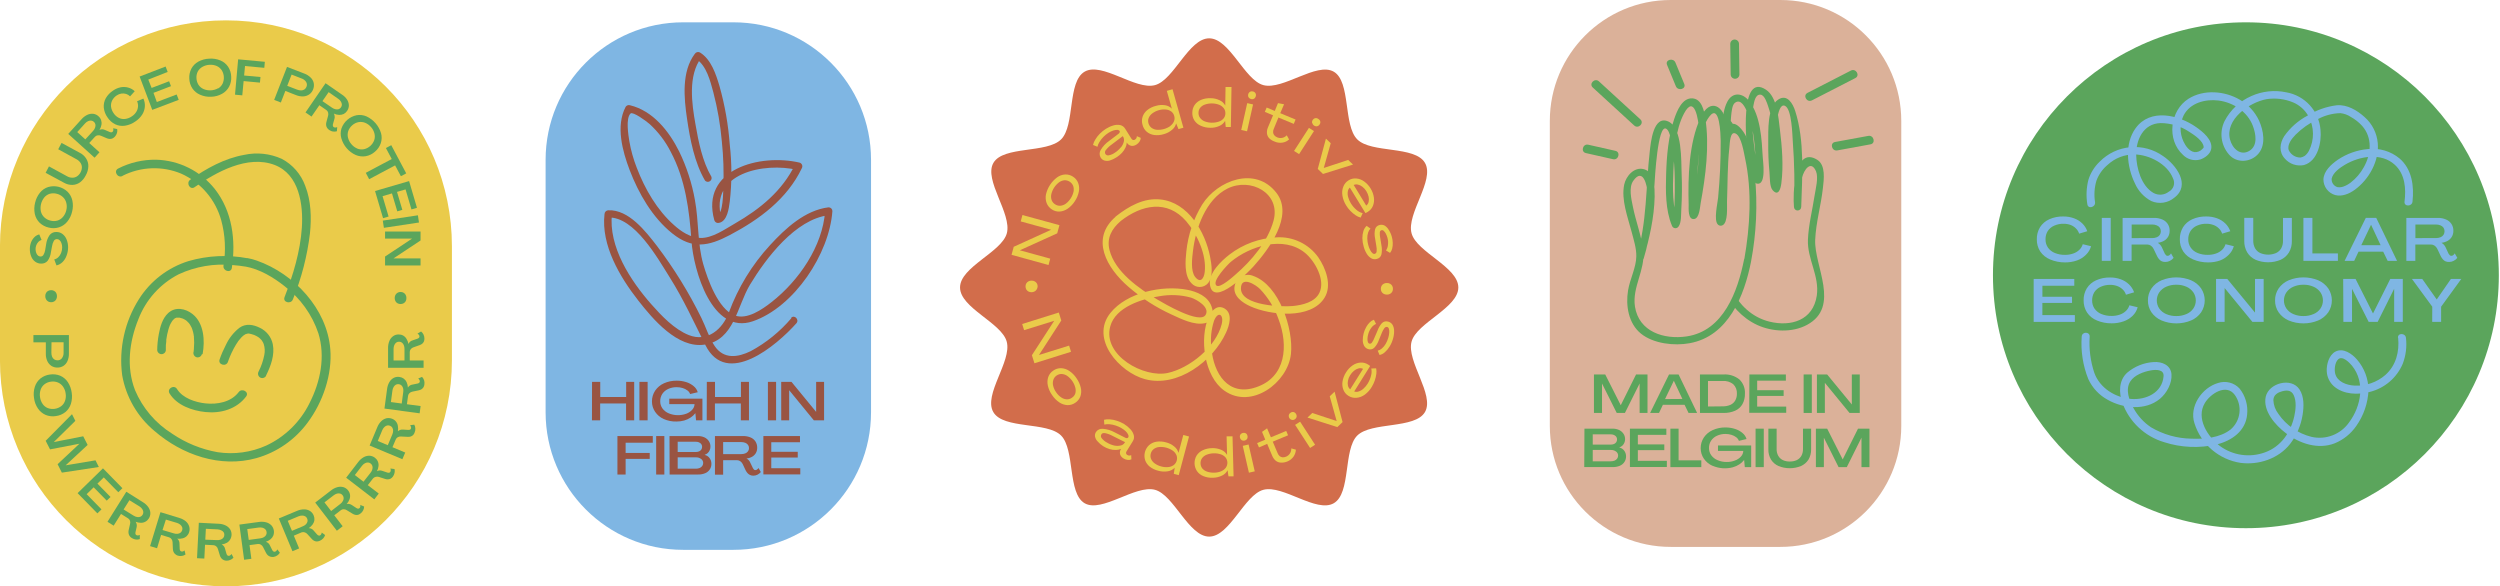 <svg width="614" height="144" viewBox="0 0 614 144" fill="none" xmlns="http://www.w3.org/2000/svg">
<g clip-path="url(#clip0)">
<path d="M551.591 129.723C585.9 129.723 613.712 101.911 613.712 67.602C613.712 33.294 585.9 5.481 551.591 5.481C517.282 5.481 489.47 33.294 489.47 67.602C489.47 101.911 517.282 129.723 551.591 129.723Z" fill="#5BA55C"/>
<path d="M588.986 82.964C589.315 86.378 588.477 89.745 585.854 92.086C583.773 93.889 581.081 94.827 578.33 94.709C576.255 94.615 574.024 93.738 573.522 91.757C573.28 90.794 573.429 89.032 574.251 88.257C575.323 87.255 577.038 89.079 577.657 89.823C580.945 93.887 579.912 99.72 576.968 103.697C575.958 105.154 574.535 106.275 572.883 106.915C571.231 107.556 569.425 107.687 567.697 107.291C564.392 106.469 561.503 104.463 559.578 101.654C558.822 100.68 558.39 99.495 558.341 98.263C558.351 97.843 558.491 97.436 558.74 97.097C559.086 96.703 559.532 96.411 560.032 96.251C561.3 95.797 562.678 95.633 563.328 97.034C564.056 98.6 563.829 100.605 563.477 102.225C562.592 106.234 560.173 109.734 556.203 111.128C554.387 111.78 552.438 111.978 550.528 111.705C548.617 111.432 546.803 110.697 545.241 109.562C542.172 107.252 539.267 102.703 541.514 98.976C542.869 96.705 546.784 94.106 548.874 97.003C549.788 98.29 550.189 99.871 550 101.437C549.81 103.004 549.043 104.443 547.849 105.475C545.226 107.534 541.428 107.871 538.218 107.737C534.716 107.688 531.287 106.722 528.274 104.934C526.49 103.735 525.021 102.124 523.992 100.237C522.942 98.389 521.909 95.672 523.209 93.675C524.203 92.109 526.481 91.279 528.235 90.974C529.48 90.747 531.547 90.677 531.367 92.446C531.023 96.478 527.014 98.271 523.428 97.982C519.513 97.668 515.723 95.327 514.361 91.561C513.41 88.698 513.025 85.677 513.226 82.667C513.28 81.406 511.323 81.406 511.268 82.667C511.007 86.218 511.559 89.782 512.881 93.088C513.88 95.268 515.562 97.063 517.673 98.201C521.486 100.338 526.873 100.902 530.451 97.974C532.134 96.596 533.497 94.122 533.317 91.898C533.137 89.674 530.968 88.766 528.924 88.923C526.542 89.067 524.27 89.979 522.449 91.522C520.335 93.425 520.366 96.478 521.267 98.968C522.104 101.257 523.463 103.318 525.237 104.988C527.011 106.659 529.15 107.893 531.485 108.591C535.671 109.945 540.147 110.14 544.435 109.155C548.123 108.239 551.521 105.866 551.897 101.826C552.144 99.533 551.478 97.234 550.041 95.429C549.385 94.719 548.539 94.212 547.604 93.969C546.668 93.726 545.682 93.757 544.764 94.059C540.778 95.218 537.607 99.837 538.962 103.964C539.75 106.479 541.228 108.723 543.228 110.441C545.228 112.159 547.67 113.281 550.276 113.68C554.755 114.267 559.625 112.639 562.451 109.029C564.054 106.94 565.109 104.482 565.52 101.881C565.842 99.853 565.935 97.402 564.738 95.617C562.757 92.61 557.252 94.051 556.469 97.41C555.686 100.91 558.865 104.457 561.379 106.359C564.73 108.935 569.334 110.486 573.436 108.865C575.563 107.987 577.39 106.513 578.698 104.621C580.526 102.038 581.57 98.982 581.705 95.821C581.689 93.058 580.687 90.392 578.878 88.304C577.649 86.879 575.48 85.344 573.562 86.362C571.996 87.216 571.369 89.494 571.448 91.162C571.477 91.864 571.647 92.553 571.948 93.188C572.25 93.823 572.676 94.391 573.201 94.858C575.55 96.932 579.176 97.026 582.073 96.243C583.858 95.79 585.513 94.929 586.91 93.728C588.306 92.527 589.406 91.019 590.122 89.322C590.888 87.301 591.156 85.126 590.905 82.98C590.779 81.735 588.822 81.719 588.947 82.98L588.986 82.964Z" fill="#7FB6E3"/>
<path d="M514.541 49.633C514.262 47.875 514.38 46.078 514.885 44.371C515.446 42.851 516.4 41.505 517.649 40.472C519.445 38.815 521.806 37.904 524.25 37.928C527.867 37.998 532.322 40.276 533.692 43.815C533.986 44.391 534.039 45.059 533.841 45.674C533.643 46.289 533.209 46.8 532.635 47.096C532.102 47.51 531.458 47.757 530.785 47.804C530.111 47.851 529.439 47.698 528.853 47.362C525.878 45.624 524.704 41.255 524.649 38.061C524.594 34.318 526.403 30.364 530.615 30.231C533.151 30.234 535.628 30.992 537.732 32.407C538.899 33.136 541.201 34.686 541.217 36.134C541.217 36.291 541.162 36.361 540.849 36.643C540.613 36.89 540.326 37.082 540.008 37.206C539.69 37.331 539.349 37.385 539.009 37.364C537.693 37.191 536.769 35.845 536.26 34.749C535.787 33.746 535.545 32.65 535.552 31.542C535.559 30.433 535.814 29.34 536.299 28.344C537.865 25.267 541.632 24.28 544.857 24.687C548.522 25.157 552.006 27.451 553.314 30.951C554.026 32.885 554.558 35.688 552.531 36.996C550.276 38.429 548.279 36.479 547.7 34.294C546.376 29.315 552.468 25.142 556.641 24.358C558.851 24.016 561.113 24.287 563.179 25.142C564.795 25.824 566.133 27.032 566.976 28.571C567.675 29.867 568.049 31.314 568.066 32.786C568.084 34.259 567.745 35.714 567.078 37.027C566.829 37.515 566.476 37.942 566.045 38.28C565.721 38.493 565.355 38.634 564.972 38.695C564.376 38.692 563.793 38.522 563.289 38.203C562.785 37.885 562.38 37.431 562.122 36.894C561.637 35.547 562.905 33.989 563.829 33.05C565.377 31.506 567.181 30.242 569.161 29.315C570.888 28.361 572.819 27.838 574.791 27.788C575.718 27.887 576.607 28.209 577.382 28.727C578.407 29.297 579.332 30.03 580.123 30.896C582.73 33.809 582.362 37.896 580.545 41.075C579.746 42.536 578.653 43.816 577.335 44.833C576.792 45.253 576.187 45.586 575.542 45.82C575.074 45.988 574.57 46.037 574.078 45.961C573.638 45.831 573.257 45.554 572.997 45.176C572.738 44.798 572.616 44.343 572.653 43.886C572.974 42.39 574.673 41.2 575.926 40.456C579.52 38.327 584.86 37.395 588.203 40.504C590.708 42.852 590.943 46.321 590.552 49.539C590.411 50.784 592.368 50.776 592.509 49.539C592.932 45.71 592.392 41.545 589.315 38.906C588.241 38.021 587 37.361 585.665 36.967C584.331 36.572 582.93 36.452 581.548 36.612C578.895 36.851 576.347 37.759 574.141 39.251C572.575 40.339 570.711 41.991 570.633 44.066C570.632 44.937 570.916 45.785 571.442 46.479C571.968 47.173 572.707 47.676 573.546 47.91C575.229 48.349 577.006 47.574 578.353 46.595C581.814 44.074 584.351 39.548 583.983 35.171C583.769 32.703 582.618 30.411 580.765 28.767C578.909 27.099 576.49 25.635 573.906 25.854C571.368 26.169 568.929 27.032 566.757 28.383C564.473 29.588 562.507 31.316 561.018 33.425C559.891 35.187 559.648 37.34 561.167 38.969C561.742 39.621 562.479 40.11 563.305 40.385C564.13 40.66 565.013 40.712 565.865 40.535C569.278 39.548 570.226 34.897 569.913 31.859C569.727 29.623 568.807 27.51 567.296 25.851C565.785 24.191 563.768 23.078 561.558 22.683C558.665 22.058 555.647 22.374 552.946 23.583C550.111 24.814 547.787 26.981 546.361 29.722C545.709 31.044 545.463 32.528 545.652 33.989C545.842 35.451 546.459 36.824 547.426 37.935C549.352 40.206 552.906 39.893 554.723 37.677C556.539 35.461 555.921 32.047 554.809 29.597C553.804 27.455 552.164 25.675 550.111 24.499C546.408 22.323 541.248 21.892 537.513 24.241C532.933 27.115 532.032 34.334 536.174 38.068C536.71 38.608 537.379 38.996 538.114 39.191C538.849 39.386 539.622 39.383 540.355 39.18C541.506 38.812 542.845 37.841 543.072 36.581C543.495 34.341 540.966 32.329 539.384 31.225C535.055 28.187 528.102 26.527 524.508 31.484C521.728 35.297 522.355 40.989 524.32 45.006C525.129 46.882 526.554 48.426 528.36 49.382C529.287 49.783 530.306 49.917 531.305 49.77C532.303 49.624 533.241 49.202 534.013 48.552C538.147 45.42 534.452 40.48 531.249 38.327C528.917 36.673 526.072 35.903 523.224 36.152C520.376 36.402 517.709 37.655 515.699 39.689C514.405 40.918 513.446 42.457 512.912 44.16C512.408 46.127 512.32 48.178 512.654 50.181C512.826 51.418 514.713 50.894 514.541 49.656V49.633Z" fill="#7FB6E3"/>
<path d="M503.516 63.727C502.532 63.324 501.686 62.644 501.081 61.769C500.513 60.879 500.222 59.841 500.243 58.786C500.215 57.74 500.487 56.707 501.026 55.811C501.575 54.95 502.364 54.269 503.297 53.853C504.38 53.371 505.557 53.136 506.742 53.164C507.639 53.154 508.53 53.305 509.373 53.611C510.133 53.881 510.827 54.311 511.408 54.871C511.961 55.407 512.382 56.063 512.638 56.789L510.633 57.384C510.484 56.9 510.215 56.461 509.85 56.108C509.483 55.737 509.043 55.447 508.558 55.255C508.004 55.053 507.418 54.952 506.828 54.957C506.019 54.937 505.216 55.101 504.479 55.435C503.838 55.715 503.293 56.178 502.913 56.766C502.546 57.374 502.361 58.075 502.381 58.786C502.363 59.505 502.571 60.212 502.976 60.806C503.395 61.402 503.981 61.862 504.659 62.129C505.461 62.456 506.322 62.614 507.188 62.591C507.862 62.601 508.533 62.492 509.169 62.27C509.738 62.083 510.257 61.77 510.688 61.354C511.086 60.978 511.376 60.502 511.526 59.976L513.562 60.469C513.35 61.259 512.928 61.976 512.34 62.544C511.719 63.178 510.961 63.663 510.124 63.961C509.181 64.292 508.188 64.457 507.188 64.447C505.928 64.458 504.679 64.213 503.516 63.727Z" fill="#7FB6E3"/>
<path d="M516.2 53.516H518.393V64.063H516.2V53.516Z" fill="#7FB6E3"/>
<path d="M530.944 64.181C530.69 64.066 530.465 63.894 530.286 63.679C530.094 63.452 529.928 63.202 529.793 62.936L528.916 61.119C528.766 60.807 528.54 60.538 528.258 60.336C528.002 60.154 527.696 60.055 527.382 60.054H523.521V64.071H521.313V53.517H529.002C529.711 53.499 530.416 53.632 531.069 53.908C531.618 54.135 532.084 54.524 532.405 55.024C532.725 55.524 532.885 56.11 532.862 56.703C532.868 57.19 532.75 57.669 532.518 58.097C532.278 58.522 531.929 58.876 531.508 59.123C531.026 59.398 530.493 59.572 529.942 59.632C530.154 59.753 530.347 59.906 530.513 60.086C530.694 60.277 530.842 60.496 530.952 60.736L531.68 62.301C531.761 62.442 531.861 62.572 531.978 62.685C532.032 62.736 532.096 62.775 532.166 62.801C532.236 62.826 532.31 62.838 532.385 62.834C532.544 62.825 532.697 62.768 532.823 62.669C532.981 62.551 533.109 62.398 533.199 62.223L533.833 63.327C533.596 63.637 533.29 63.889 532.941 64.063C532.593 64.246 532.206 64.34 531.813 64.337C531.516 64.344 531.22 64.291 530.944 64.181ZM528.595 58.473C528.976 58.478 529.353 58.409 529.707 58.269C530.006 58.156 530.262 57.953 530.443 57.69C530.616 57.427 530.706 57.119 530.701 56.805C530.707 56.494 530.619 56.189 530.451 55.928C530.264 55.663 530.002 55.462 529.699 55.349C529.342 55.201 528.958 55.129 528.572 55.137H523.537V58.48L528.595 58.473Z" fill="#7FB6E3"/>
<path d="M538.64 63.726C537.657 63.325 536.813 62.645 536.213 61.769C535.639 60.881 535.345 59.842 535.367 58.786C535.339 57.74 535.611 56.707 536.15 55.81C536.697 54.948 537.487 54.267 538.421 53.853C539.502 53.372 540.675 53.137 541.858 53.164C542.757 53.155 543.651 53.306 544.497 53.61C545.257 53.881 545.951 54.311 546.532 54.871C547.082 55.409 547.503 56.065 547.762 56.789L545.75 57.384C545.604 56.898 545.334 56.458 544.967 56.108C544.588 55.729 544.131 55.438 543.628 55.255C543.071 55.053 542.482 54.952 541.889 54.957C541.081 54.938 540.278 55.101 539.541 55.435C538.898 55.714 538.353 56.177 537.975 56.766C537.605 57.373 537.417 58.075 537.434 58.786C537.419 59.506 537.63 60.212 538.037 60.806C538.455 61.4 539.038 61.86 539.713 62.129C540.515 62.455 541.376 62.612 542.242 62.591C542.918 62.601 543.591 62.492 544.231 62.27C544.798 62.081 545.317 61.768 545.75 61.354C546.148 60.978 546.437 60.502 546.587 59.976L548.623 60.469C548.409 61.258 547.987 61.974 547.402 62.544C546.804 63.164 546.081 63.647 545.28 63.961C544.334 64.293 543.338 64.457 542.336 64.447C541.068 64.46 539.81 64.215 538.64 63.726Z" fill="#7FB6E3"/>
<path d="M553.971 63.797C553.12 63.42 552.404 62.791 551.92 61.996C551.417 61.141 551.164 60.161 551.191 59.169V53.516H553.399V59.099C553.38 59.766 553.54 60.425 553.861 61.009C554.161 61.516 554.609 61.918 555.145 62.16C556.369 62.667 557.743 62.667 558.966 62.16C559.504 61.92 559.953 61.518 560.25 61.009C560.571 60.428 560.728 59.77 560.705 59.107V53.524H562.881V59.177C562.907 60.168 562.658 61.146 562.161 62.004C561.677 62.793 560.968 63.42 560.125 63.805C558.155 64.619 555.942 64.619 553.971 63.805V63.797Z" fill="#7FB6E3"/>
<path d="M565.716 53.516H567.924V62.239H574.188V64.063H565.716V53.516Z" fill="#7FB6E3"/>
<path d="M581.039 53.516H583.607L588.712 64.063H586.41L585.314 61.816H579.254L578.189 64.063H575.84L581.039 53.516ZM584.68 60.226L582.331 55.2L579.927 60.226H584.68Z" fill="#7FB6E3"/>
<path d="M600.613 64.181C600.359 64.066 600.134 63.894 599.955 63.679C599.762 63.452 599.597 63.202 599.462 62.936L598.601 61.119C598.451 60.807 598.224 60.538 597.943 60.336C597.687 60.154 597.381 60.055 597.066 60.054H593.206V64.071H590.998V53.517H598.687C599.396 53.499 600.101 53.632 600.754 53.908C601.303 54.135 601.769 54.524 602.089 55.024C602.41 55.524 602.57 56.11 602.547 56.703C602.553 57.19 602.434 57.669 602.202 58.097C601.963 58.522 601.614 58.876 601.192 59.123C600.711 59.398 600.178 59.572 599.626 59.632C599.838 59.755 600.03 59.908 600.198 60.086C600.378 60.277 600.526 60.496 600.636 60.736L601.365 62.301C601.446 62.442 601.546 62.572 601.662 62.685C601.717 62.736 601.781 62.775 601.851 62.801C601.921 62.826 601.995 62.838 602.069 62.834C602.229 62.825 602.382 62.768 602.508 62.669C602.665 62.551 602.794 62.398 602.884 62.223L603.518 63.327C603.28 63.637 602.975 63.889 602.625 64.063C602.278 64.246 601.89 64.34 601.498 64.337C601.195 64.346 600.894 64.293 600.613 64.181ZM598.264 58.473C598.647 58.479 599.028 58.41 599.384 58.269C599.682 58.156 599.939 57.953 600.12 57.69C600.293 57.427 600.383 57.119 600.378 56.805C600.383 56.494 600.296 56.189 600.128 55.928C599.943 55.665 599.684 55.463 599.384 55.349C599.024 55.201 598.637 55.129 598.248 55.137H593.222V58.48L598.264 58.473Z" fill="#7FB6E3"/>
<path d="M499.469 68.51H509.444V70.178H501.614V72.887H508.888V74.398H501.606V77.389H509.585V79.057H499.469V68.51Z" fill="#7FB6E3"/>
<path d="M515.011 78.713C514.022 78.317 513.175 77.635 512.576 76.755C512.007 75.869 511.715 74.833 511.738 73.78C511.707 72.733 511.979 71.7 512.521 70.805C513.069 69.944 513.859 69.263 514.791 68.847C515.874 68.362 517.051 68.124 518.236 68.15C519.133 68.14 520.024 68.291 520.867 68.597C521.628 68.87 522.322 69.302 522.903 69.865C523.459 70.402 523.883 71.062 524.14 71.791L522.136 72.386C521.988 71.901 521.719 71.461 521.353 71.11C520.97 70.733 520.511 70.442 520.006 70.257C519.452 70.055 518.866 69.954 518.276 69.959C517.467 69.939 516.664 70.103 515.927 70.437C515.285 70.717 514.741 71.18 514.361 71.768C513.997 72.377 513.812 73.078 513.828 73.788C513.813 74.507 514.02 75.212 514.423 75.808C514.845 76.402 515.43 76.861 516.107 77.131C516.91 77.454 517.77 77.611 518.636 77.593C519.312 77.599 519.984 77.49 520.625 77.272C521.19 77.083 521.706 76.77 522.136 76.356C522.534 75.98 522.823 75.504 522.973 74.978L525.009 75.463C524.8 76.256 524.377 76.976 523.788 77.546C523.156 78.166 522.393 78.636 521.556 78.924C520.613 79.255 519.62 79.419 518.62 79.409C517.382 79.424 516.154 79.187 515.011 78.713Z" fill="#7FB6E3"/>
<path d="M530.866 78.705C529.879 78.281 529.028 77.593 528.407 76.716C527.817 75.852 527.51 74.826 527.53 73.78C527.513 72.732 527.819 71.704 528.407 70.836C529.026 69.953 529.881 69.261 530.874 68.839C533.2 67.889 535.806 67.889 538.132 68.839C539.124 69.261 539.979 69.953 540.598 70.836C541.175 71.707 541.482 72.728 541.482 73.772C541.482 74.817 541.175 75.838 540.598 76.708C539.977 77.59 539.123 78.281 538.132 78.705C535.805 79.665 533.192 79.665 530.866 78.705ZM536.989 77.139C537.668 76.851 538.254 76.379 538.68 75.777C539.077 75.189 539.29 74.497 539.29 73.788C539.29 73.079 539.077 72.386 538.68 71.799C538.252 71.194 537.668 70.717 536.989 70.421C536.209 70.081 535.365 69.912 534.514 69.928C533.656 69.912 532.804 70.08 532.017 70.421C531.335 70.717 530.748 71.194 530.318 71.799C529.92 72.386 529.708 73.079 529.708 73.788C529.708 74.497 529.92 75.189 530.318 75.777C530.747 76.379 531.335 76.851 532.017 77.139C532.806 77.474 533.657 77.639 534.514 77.624C535.365 77.636 536.208 77.468 536.989 77.131V77.139Z" fill="#7FB6E3"/>
<path d="M544.263 68.51H547.019L553.831 76.779V68.51H555.953V79.057H553.189L546.369 70.742V79.057H544.263V68.51Z" fill="#7FB6E3"/>
<path d="M562.09 78.705C561.103 78.281 560.253 77.593 559.632 76.716C559.041 75.852 558.735 74.826 558.755 73.78C558.737 72.732 559.044 71.704 559.632 70.836C560.251 69.953 561.105 69.261 562.098 68.839C564.424 67.889 567.03 67.889 569.356 68.839C570.346 69.265 571.2 69.956 571.823 70.836C572.399 71.707 572.707 72.728 572.707 73.772C572.707 74.817 572.399 75.838 571.823 76.708C571.198 77.586 570.345 78.277 569.356 78.705C567.03 79.665 564.417 79.665 562.09 78.705ZM568.205 77.139C568.889 76.855 569.478 76.382 569.904 75.777C570.302 75.189 570.514 74.497 570.514 73.788C570.514 73.079 570.302 72.386 569.904 71.799C569.476 71.192 568.888 70.715 568.205 70.421C567.428 70.081 566.587 69.912 565.739 69.928C564.881 69.912 564.029 70.08 563.241 70.421C562.559 70.715 561.971 71.192 561.542 71.799C561.145 72.386 560.932 73.079 560.932 73.788C560.932 74.497 561.145 75.189 561.542 75.777C561.968 76.382 562.557 76.855 563.241 77.139C564.031 77.474 564.882 77.639 565.739 77.624C566.587 77.636 567.427 77.468 568.205 77.131V77.139Z" fill="#7FB6E3"/>
<path d="M575.487 68.51H578.525L582.808 76.99L587.052 68.51H590.129V79.057H588.007V70.922L583.951 79.057H581.743L577.656 70.938V79.057H575.534L575.487 68.51Z" fill="#7FB6E3"/>
<path d="M597.364 75.322L592.376 68.51H594.905L598.46 73.553L601.944 68.51H604.489L599.54 75.322V79.057H597.348L597.364 75.322Z" fill="#7FB6E3"/>
</g>
<g clip-path="url(#clip1)">
<path d="M180.141 5.481H167.785C149.126 5.481 134 20.607 134 39.266V101.254C134 119.914 149.126 135.04 167.785 135.04H180.141C198.8 135.04 213.926 119.914 213.926 101.254V39.266C213.926 20.607 198.8 5.481 180.141 5.481Z" fill="#7FB6E3"/>
<path d="M145.408 93.785H147.42V97.496H153.786V93.785H155.759V103.235H153.763V99.086H147.397V103.235H145.385L145.408 93.785Z" fill="#995442"/>
<path d="M157.043 93.785H159.055V103.235H157.043V93.785Z" fill="#995442"/>
<path d="M163.002 102.907C162.153 102.529 161.426 101.921 160.903 101.153C160.386 100.4 160.113 99.506 160.12 98.592C160.111 97.652 160.383 96.73 160.903 95.946C161.441 95.153 162.189 94.527 163.064 94.137C164.049 93.698 165.118 93.479 166.196 93.495C166.993 93.489 167.785 93.608 168.545 93.848C169.224 94.058 169.852 94.405 170.393 94.865C170.857 95.244 171.195 95.755 171.364 96.33L169.493 96.776C169.368 96.43 169.145 96.127 168.851 95.907C168.497 95.634 168.096 95.43 167.668 95.304C167.196 95.162 166.705 95.09 166.212 95.093C165.483 95.077 164.76 95.227 164.098 95.531C163.514 95.793 163.015 96.214 162.657 96.745C162.314 97.284 162.137 97.913 162.148 98.553C162.14 99.187 162.335 99.807 162.704 100.323C163.106 100.86 163.648 101.277 164.27 101.529C165.633 102.082 167.153 102.112 168.537 101.615C169.1 101.408 169.605 101.07 170.009 100.628C170.36 100.256 170.563 99.769 170.581 99.258H164.372V97.911H172.515V103.235H170.949L170.784 101.466C170.46 101.895 170.062 102.263 169.61 102.554C169.128 102.873 168.6 103.116 168.044 103.275C167.427 103.447 166.79 103.531 166.149 103.525C165.067 103.558 163.991 103.346 163.002 102.907Z" fill="#995442"/>
<path d="M173.595 93.785H175.607V97.496H181.973V93.785H183.946V103.235H181.949V99.086H175.584V103.235H173.571L173.595 93.785Z" fill="#995442"/>
<path d="M188.597 93.785H190.609V103.235H188.597V93.785Z" fill="#995442"/>
<path d="M191.862 93.785H194.383L200.444 101.161V93.785H202.393V103.235H199.88L193.82 95.836V103.235H191.87L191.862 93.785Z" fill="#995442"/>
<path d="M151.641 107.095H160.324V108.732H153.653V111.245H159.572V112.702H153.653V116.546H151.641V107.095Z" fill="#995442"/>
<path d="M161.153 107.095H163.166V116.546H161.153V107.095Z" fill="#995442"/>
<path d="M164.427 107.095H171.419C171.972 107.083 172.52 107.196 173.024 107.424C173.457 107.631 173.828 107.95 174.096 108.348C174.36 108.75 174.496 109.222 174.488 109.703C174.487 109.996 174.426 110.287 174.308 110.556C174.198 110.823 174.033 111.063 173.822 111.261C173.614 111.459 173.362 111.606 173.086 111.691V111.731C173.566 111.836 173.99 112.115 174.277 112.514C174.576 112.919 174.733 113.411 174.723 113.915C174.733 114.398 174.596 114.873 174.331 115.277C174.062 115.695 173.671 116.02 173.212 116.209C172.672 116.438 172.091 116.55 171.505 116.538H164.458L164.427 107.095ZM170.863 111.01C171.147 111.018 171.429 110.968 171.693 110.861C171.913 110.769 172.103 110.617 172.241 110.423C172.371 110.223 172.439 109.988 172.437 109.75C172.442 109.575 172.405 109.402 172.331 109.244C172.256 109.086 172.144 108.948 172.006 108.841C171.681 108.599 171.283 108.478 170.878 108.497H166.439V111.01H170.863ZM170.918 115.113C171.234 115.115 171.547 115.056 171.842 114.941C172.095 114.835 172.314 114.661 172.476 114.44C172.624 114.226 172.703 113.972 172.703 113.711C172.705 113.517 172.66 113.325 172.571 113.151C172.483 112.978 172.353 112.829 172.194 112.717C171.832 112.449 171.391 112.311 170.941 112.326H166.439V115.113H170.918Z" fill="#995442"/>
<path d="M184.189 116.648C183.96 116.538 183.755 116.384 183.586 116.194C183.408 115.988 183.256 115.762 183.132 115.52L182.396 113.954C182.26 113.677 182.055 113.44 181.801 113.265C181.569 113.109 181.297 113.025 181.018 113.022H177.604V116.577H175.592V107.095H182.49C183.128 107.08 183.763 107.197 184.353 107.44C184.842 107.647 185.258 107.992 185.551 108.434C185.841 108.904 185.985 109.449 185.966 110C185.969 110.435 185.861 110.863 185.653 111.245C185.436 111.625 185.123 111.941 184.745 112.161C184.314 112.413 183.833 112.565 183.335 112.608C183.533 112.712 183.713 112.846 183.868 113.007C184.03 113.178 184.16 113.377 184.251 113.594L184.917 114.98C184.982 115.111 185.07 115.23 185.175 115.332C185.276 115.417 185.404 115.462 185.536 115.458C185.681 115.452 185.821 115.4 185.935 115.309C186.075 115.21 186.195 115.085 186.287 114.941L186.859 115.935C186.63 116.204 186.351 116.425 186.037 116.585C185.718 116.743 185.367 116.826 185.011 116.828C184.727 116.829 184.446 116.768 184.189 116.648ZM182.051 111.527C182.394 111.534 182.735 111.473 183.054 111.347C183.316 111.243 183.545 111.066 183.711 110.838C183.88 110.613 183.966 110.336 183.954 110.055C183.961 109.776 183.879 109.501 183.719 109.272C183.549 109.042 183.318 108.864 183.054 108.755C182.734 108.631 182.394 108.57 182.051 108.575H177.604V111.527H182.051Z" fill="#995442"/>
<path d="M187.485 107.095H196.474V108.614H189.427V110.963H195.926V112.373H189.427V114.996H196.552V116.515H187.485V107.095Z" fill="#995442"/>
<path d="M194.352 78.157C191.558 81.444 188.179 84.184 184.384 86.237C181.182 87.803 177.737 88.288 175.498 84.953C174.135 82.941 173.36 80.294 172.272 78.11C169.199 71.851 165.528 65.904 161.31 60.352C158.585 56.836 154.428 51.426 149.393 51.645C149.151 51.653 148.92 51.753 148.749 51.924C148.577 52.096 148.477 52.326 148.469 52.569C147.585 60.195 152.243 68.033 156.745 73.788C160.324 78.368 166.423 85.642 173.039 84.64C180.36 83.543 181.025 75.134 184.212 69.896C188.127 63.421 195.346 53.845 203.528 52.851L202.643 51.888C202.04 60.501 196.16 68.972 189.505 74.187C187.234 75.972 183.453 78.634 180.383 77.452C176.359 75.886 173.783 68.557 172.734 64.924C171.262 59.827 171.645 54.362 170.675 49.139C169.943 45.002 168.642 40.986 166.807 37.207C164.325 32.219 160.355 27.193 154.686 25.838C154.49 25.786 154.283 25.799 154.095 25.875C153.907 25.951 153.749 26.087 153.645 26.261C151.202 30.959 152.862 37.09 154.639 41.756C156.839 47.519 160.237 53.43 165.123 57.337C170.009 61.244 173.947 60.516 179.217 57.744C186.483 53.916 193.31 48.889 196.935 41.302C197.003 41.178 197.043 41.041 197.051 40.9C197.059 40.76 197.035 40.619 196.982 40.488C196.929 40.358 196.847 40.241 196.743 40.146C196.639 40.051 196.515 39.98 196.38 39.94C186.733 37.669 171.943 41.505 175.435 54.088C175.504 54.323 175.662 54.522 175.875 54.644C176.089 54.765 176.341 54.798 176.578 54.738C178.653 54.346 179.005 51.136 179.232 49.508C179.761 44.864 179.761 40.175 179.232 35.531C178.875 30.678 178.033 25.873 176.719 21.187C175.85 18.251 174.676 14.602 171.912 12.888C171.697 12.773 171.447 12.744 171.211 12.807C170.976 12.869 170.773 13.018 170.643 13.225C167.355 17.601 167.989 24.076 168.733 29.158C169.477 34.239 170.557 39.908 173.157 44.355C173.302 44.514 173.497 44.618 173.71 44.649C173.922 44.68 174.139 44.636 174.323 44.526C174.508 44.415 174.648 44.244 174.721 44.042C174.794 43.84 174.794 43.619 174.722 43.416C172.507 39.634 171.544 34.803 170.808 30.536C169.907 25.478 168.913 18.572 172.233 14.156L170.964 14.493C173.517 16.059 174.464 19.974 175.2 22.683C176.234 26.633 176.93 30.665 177.283 34.733C177.675 38.464 177.798 42.219 177.651 45.968C177.596 47.096 177.651 52.647 176.046 52.953L177.189 53.595C174.104 42.476 187.689 39.814 195.847 41.733L195.291 40.37C192.159 46.877 186.679 51.332 180.493 54.894C178.027 56.304 174.95 58.527 171.998 58.441C169.563 58.363 167.3 56.875 165.57 55.309C161.388 51.629 158.374 46.407 156.393 41.216C155.561 39.102 154.947 36.909 154.561 34.67C154.342 33.284 153.629 29.033 154.866 27.874C155.43 27.349 158.718 29.714 159.564 30.481C161.679 32.415 163.427 34.715 164.724 37.27C168.349 44.074 169.304 51.622 169.829 59.193C170.322 66.349 174.887 82.361 184.909 78.9C195.088 75.385 203.7 62.294 204.436 51.841C204.436 51.719 204.412 51.598 204.365 51.485C204.318 51.373 204.25 51.271 204.163 51.185C204.076 51.099 203.974 51.031 203.861 50.985C203.748 50.939 203.627 50.916 203.505 50.917C197.734 51.622 192.903 56.084 189.137 60.195C184.705 65.002 181.263 70.635 179.005 76.771C177.439 80.889 173.72 84.099 169.179 82.299C165.601 80.881 162.453 77.546 159.956 74.719C154.866 68.949 149.37 60.555 150.302 52.491L149.37 53.422C155.814 53.141 161.576 63.515 164.434 68.04C167.84 73.435 170.416 79.088 173.251 84.765C178.489 95.233 190.719 84.867 195.597 79.394C196.38 78.501 195.088 77.186 194.289 78.078L194.352 78.157Z" fill="#995442"/>
</g>
<g clip-path="url(#clip2)">
<path d="M437.254 0H410.335C393.933 0 380.637 13.296 380.637 29.698V104.621C380.637 121.023 393.933 134.319 410.335 134.319H437.254C453.656 134.319 466.952 121.023 466.952 104.621V29.698C466.952 13.296 453.656 0 437.254 0Z" fill="#DBB199"/>
<path d="M421.156 58.864C420.011 52.912 419.45 46.862 419.48 40.801C419.527 38.186 419.245 32.188 421.43 30.223C423.614 28.258 425.564 35.618 425.963 37.27C426.38 38.938 426.642 40.642 426.746 42.359C426.707 42.972 426.707 43.586 426.746 44.199C426.816 44.598 427.286 45.765 427.036 44.982C425.236 39.651 424.6 33.996 425.172 28.399C425.274 27.616 425.376 25.807 426.08 25.267C427.584 24.092 428.649 26.425 429.158 27.616C430.512 30.881 430.911 34.662 431.138 38.139C431.217 39.407 431.099 40.73 431.232 41.991C431.232 42.249 431.005 43.15 431.138 43.338C431.726 44.168 432.047 43.338 432.148 42.876C432.297 42.179 431.577 40.527 431.436 39.838C431.138 38.272 430.904 36.706 430.731 35.14C430.402 32.165 430.058 28.876 430.645 25.901C430.833 24.969 431.123 23.137 432.368 23.247C433.393 23.333 433.981 25.298 434.239 26.058C436.103 31.46 436.157 38.021 435.805 43.69C435.657 44.409 435.581 45.141 435.578 45.875C436.204 46.658 436.721 45.687 436.815 45.42C436.793 44.889 436.703 44.363 436.549 43.855C436.147 40.782 435.987 37.682 436.071 34.584C436.071 33.488 436.267 25.118 438.342 25.971C440.111 26.66 440.197 33.394 440.315 34.819C440.714 40.136 440.808 45.472 440.597 50.8H442.382C442.057 48.419 442.126 46.001 442.586 43.643C443.055 41.639 444.801 39.243 446.015 42.077C446.657 43.643 445.913 46.415 445.678 47.942C445.13 51.567 444.175 55.208 444.026 58.903C443.838 63.601 446.915 67.829 446.203 72.613C445.295 78.666 439.892 80.302 434.584 78.994C425.822 76.833 422.62 66.686 421.093 58.911C420.874 57.784 419.159 58.261 419.378 59.381C420.889 67.085 423.872 76.285 431.616 79.832C435.273 81.508 440.166 81.751 443.799 79.793C452.099 75.322 445.53 65.363 445.811 58.903C445.991 54.62 447.244 50.431 447.706 46.18C447.933 44.144 448.45 40.566 446.313 39.243C440.472 35.618 440.323 48.192 440.597 50.807C440.597 51.044 440.691 51.271 440.858 51.438C441.026 51.606 441.253 51.7 441.489 51.7C441.726 51.7 441.953 51.606 442.121 51.438C442.288 51.271 442.382 51.044 442.382 50.807C442.633 43.275 443.243 34.514 440.902 27.256C440.323 25.447 438.937 23.004 436.737 24.445C433.973 26.245 434.31 32.274 434.278 35.015C434.251 37.453 434.353 39.892 434.584 42.32C434.693 43.408 434.584 45.781 435.327 46.665C436.752 48.333 437.324 46.399 437.496 45.037C438.06 40.699 437.661 36.001 437.136 31.726C436.784 28.876 436.447 23.834 433.738 22.041C427.09 17.625 428.923 35.524 429.212 37.575C429.392 38.836 429.666 44.825 431.561 45.115C433.848 45.475 432.986 39.634 432.931 38.624C432.689 34.302 432.399 28.406 429.619 24.852C428.014 22.785 425.509 22.503 424.217 25C422.534 28.234 423.144 33.057 423.481 36.502C423.732 39 423.739 44.677 425.83 46.509C428.539 48.858 428.586 43.095 428.469 41.74C428.163 38.084 427.153 30.599 423.669 28.36C420.435 26.292 418.885 31.139 418.384 33.457C416.591 41.874 417.914 51.074 419.402 59.42C419.644 60.43 421.359 59.96 421.156 58.864Z" fill="#5BA55C"/>
<path d="M429.205 63.945C432.376 46.798 429.064 32.251 425.807 31.342C422.55 30.434 423.889 51.755 422.745 54.315C421.344 57.447 426.167 26.817 421.093 26.637C416.02 26.457 415.111 50.557 415.84 52.757C416.568 54.957 421.015 25.18 415.62 25C410.226 24.82 408.574 48.81 411.486 55.145C412.394 54.417 413.146 30.458 408.793 30.458C404.439 30.458 406.671 51.434 402.803 63.249C405.324 54.683 407.407 41.325 402.607 42.398C395.271 44.089 404.056 59.24 402.607 64.501C401.159 69.763 398.371 75.416 403.21 80.889C404.987 82.901 424.178 91.13 429.205 63.945Z" fill="#DBB199"/>
<path d="M430.066 64.18C431.376 57.256 431.692 50.18 431.006 43.166C430.606 39.548 430.152 34.694 427.717 31.765C423.552 26.762 422.831 37.058 422.698 39.204C422.456 43.252 422.557 47.331 422.268 51.379C422.268 51.864 421.336 55.748 423.372 54.166C423.607 53.986 423.481 51.669 423.505 51.332C423.982 44.465 425.071 37.278 424.053 30.419C423.395 25.932 419.95 23.92 417.672 28.853C414.775 35.069 414.54 43.596 414.735 50.33C414.735 51.207 414.516 54.111 416.16 53.775C417.39 53.516 417.523 50.776 417.679 49.907C418.909 43.22 419.887 35.727 418.815 28.97C418.525 27.162 417.938 24.272 415.62 24.155C413.115 24.03 411.854 27.287 411.212 29.142C409.74 33.472 409.333 38.272 409.2 42.813C409.082 46.885 409.02 51.583 410.625 55.419C410.678 55.583 410.776 55.728 410.908 55.838C411.041 55.948 411.202 56.018 411.372 56.041C411.543 56.063 411.716 56.036 411.872 55.963C412.028 55.891 412.16 55.775 412.253 55.63C412.989 54.644 412.848 52.608 412.927 51.465C413.106 48.504 413.132 45.535 413.005 42.57C412.88 39.619 413.209 31.46 409.771 29.855C406.029 28.109 405.418 35.14 405.183 37.152C404.189 45.765 404.541 54.667 401.942 63.053L403.664 63.523C405.066 58.621 406.271 53.469 406.381 48.341C406.381 46.196 406.436 42.289 403.766 41.56C401.354 40.895 399.35 43.252 398.904 45.327C398.121 49.061 399.796 53.391 400.728 56.946C401.221 58.856 401.91 60.939 401.879 62.936C401.832 65.778 400.313 68.518 399.851 71.321C399.233 75.017 399.937 79.456 403.03 81.946C406.123 84.436 411.236 84.984 414.963 84.295C424.491 82.581 428.406 72.644 430.066 64.204C430.285 63.084 428.571 62.638 428.344 63.734C426.778 71.564 423.301 81.273 414.25 82.62C408.699 83.442 402.505 81.508 401.542 75.283C400.83 70.491 404.095 66.357 403.578 61.636C403.171 57.909 401.738 54.346 401.018 50.674C400.665 48.92 399.969 46.047 401.127 44.41C403.562 40.973 404.58 45.64 404.627 47.464C404.753 52.679 403.398 58.05 401.965 63.03C401.903 63.258 401.934 63.502 402.051 63.707C402.169 63.913 402.363 64.063 402.591 64.126C402.82 64.188 403.064 64.157 403.269 64.04C403.475 63.922 403.625 63.728 403.688 63.499C405.496 57.658 405.911 51.473 406.334 45.397C406.436 43.901 407.117 30.52 409.192 31.601C410.288 32.149 410.57 35.516 410.758 36.502C411.11 39.019 411.299 41.556 411.322 44.097C411.376 46.344 411.322 48.599 411.236 50.846C411.181 51.802 411.369 53.916 410.774 54.707L412.316 54.949C410.656 51.034 410.813 46.157 410.985 41.96C411.165 37.458 411.423 31.977 413.6 27.866C416.192 23.012 417.163 29.518 417.28 31.883C417.421 36.093 417.209 40.307 416.646 44.481C416.434 46.282 416.192 48.09 415.863 49.876C415.761 50.416 414.947 54.268 416.646 52.099C417.03 51.59 416.544 48.396 416.56 47.722C416.615 45.53 416.748 43.338 416.959 41.161C417.304 37.505 417.46 31.695 419.809 28.634C422.385 25.243 422.573 33.151 422.604 34.608C422.625 39.277 422.411 43.944 421.962 48.592C421.868 49.789 420.796 54.221 421.962 55.192C422.106 55.324 422.287 55.408 422.48 55.433C422.674 55.459 422.87 55.423 423.043 55.333C424.476 54.667 424.108 50.635 424.155 49.539C424.319 45.146 424.241 40.723 424.726 36.354C424.859 35.101 424.875 32.086 426.292 32.807C427.709 33.527 428.281 37.45 428.594 38.891C430.34 46.994 429.808 55.63 428.391 63.734C428.148 64.83 429.87 65.308 430.066 64.18Z" fill="#5BA55C"/>
<path d="M391.473 91.968H394.244L398.057 99.524L401.816 91.968H404.627V101.419H402.693V94.176L399.083 101.419H397.071L393.454 94.192V101.419H391.473V91.968Z" fill="#5BA55C"/>
<path d="M409.913 91.968H412.261L416.811 101.419H414.704L413.733 99.422H408.401L407.454 101.419H405.27L409.913 91.968ZM413.193 97.981L411.095 93.511L408.934 98.013L413.193 97.981Z" fill="#5BA55C"/>
<path d="M417.507 91.968H423.277C424.689 91.873 426.085 92.309 427.192 93.19C427.66 93.639 428.023 94.185 428.259 94.79C428.494 95.394 428.595 96.042 428.555 96.689C428.582 97.584 428.371 98.471 427.944 99.258C427.535 99.974 426.906 100.54 426.151 100.871C425.247 101.261 424.269 101.448 423.285 101.419H417.515L417.507 91.968ZM423.089 99.798C423.743 99.815 424.392 99.689 424.992 99.43C425.487 99.207 425.901 98.835 426.174 98.365C426.461 97.846 426.601 97.259 426.582 96.666C426.605 96.239 426.537 95.812 426.382 95.413C426.227 95.015 425.988 94.654 425.681 94.356C424.948 93.776 424.021 93.496 423.089 93.573H419.48V99.837L423.089 99.798Z" fill="#5BA55C"/>
<path d="M429.651 91.968H438.609V93.487H431.562V95.836H438.061V97.246H431.562V99.868H438.695V101.387H429.612L429.651 91.968Z" fill="#5BA55C"/>
<path d="M442.97 91.968H444.982V101.419H442.97V91.968Z" fill="#5BA55C"/>
<path d="M446.234 91.968H448.748L454.808 99.344V91.968H456.758V101.419H454.244L448.184 94.02V101.419H446.234V91.968Z" fill="#5BA55C"/>
<path d="M389.14 105.279H396.093C396.632 105.273 397.167 105.385 397.659 105.608C398.092 105.814 398.462 106.133 398.731 106.532C398.995 106.934 399.131 107.406 399.123 107.886C399.121 108.18 399.06 108.47 398.943 108.74C398.833 109.006 398.667 109.247 398.457 109.444C398.25 109.643 397.997 109.788 397.721 109.867V109.906C398.198 110.017 398.62 110.295 398.911 110.689C399.21 111.094 399.367 111.587 399.358 112.091C399.364 112.573 399.228 113.047 398.966 113.453C398.694 113.868 398.304 114.192 397.846 114.385C397.307 114.613 396.725 114.725 396.14 114.714H389.093L389.14 105.279ZM395.576 109.194C395.86 109.202 396.142 109.151 396.406 109.045C396.626 108.95 396.816 108.795 396.954 108.599C397.084 108.401 397.152 108.169 397.15 107.933C397.154 107.759 397.117 107.586 397.042 107.428C396.967 107.27 396.857 107.132 396.719 107.025C396.391 106.783 395.99 106.661 395.584 106.68H391.175V109.194H395.576ZM395.623 113.296C395.939 113.3 396.253 113.241 396.547 113.124C396.802 113.023 397.023 112.848 397.181 112.623C397.333 112.411 397.413 112.156 397.408 111.895C397.412 111.701 397.368 111.509 397.281 111.336C397.194 111.162 397.065 111.013 396.907 110.901C396.545 110.633 396.104 110.495 395.654 110.509H391.175V113.296H395.623Z" fill="#5BA55C"/>
<path d="M400.305 105.279H409.254V106.798H402.254V109.147H408.753V110.556H402.254V113.179H409.379V114.698H400.305V105.279Z" fill="#5BA55C"/>
<path d="M410.249 105.279H412.261V113.062H417.844V114.729H410.249V105.279Z" fill="#5BA55C"/>
<path d="M420.568 114.393C419.719 114.018 418.993 113.413 418.47 112.647C417.956 111.892 417.683 110.999 417.687 110.086C417.677 109.146 417.95 108.224 418.47 107.44C419.008 106.645 419.76 106.018 420.639 105.631C421.622 105.188 422.692 104.966 423.77 104.981C424.568 104.977 425.36 105.099 426.119 105.341C426.799 105.55 427.428 105.897 427.967 106.359C428.435 106.736 428.776 107.247 428.946 107.823L427.075 108.27C426.95 107.924 426.726 107.622 426.433 107.401C426.078 107.129 425.678 106.925 425.25 106.798C424.776 106.652 424.282 106.578 423.786 106.578C423.059 106.566 422.339 106.719 421.68 107.025C421.094 107.283 420.594 107.704 420.239 108.238C419.892 108.774 419.715 109.401 419.73 110.039C419.718 110.673 419.911 111.293 420.278 111.809C420.679 112.35 421.221 112.77 421.844 113.022C422.559 113.327 423.33 113.477 424.107 113.461C424.792 113.47 425.473 113.347 426.112 113.101C426.674 112.898 427.179 112.562 427.584 112.122C427.932 111.749 428.132 111.262 428.147 110.752H421.938V109.405H430.089V114.729H428.523L428.359 112.96C428.036 113.39 427.638 113.759 427.184 114.048C426.689 114.369 426.148 114.612 425.579 114.768C423.929 115.203 422.181 115.07 420.615 114.393H420.568Z" fill="#5BA55C"/>
<path d="M431.17 105.279H433.182V114.729H431.17V105.279Z" fill="#5BA55C"/>
<path d="M436.8 114.455C436.049 114.124 435.412 113.579 434.968 112.889C434.511 112.121 434.282 111.238 434.31 110.345V105.287H436.338V110.274C436.318 110.864 436.458 111.449 436.745 111.965C437.01 112.419 437.405 112.782 437.88 113.007C438.409 113.245 438.984 113.363 439.564 113.351C440.154 113.364 440.739 113.246 441.278 113.007C441.75 112.784 442.143 112.424 442.406 111.973C442.694 111.455 442.835 110.867 442.813 110.274V105.287H444.81V110.345C444.835 111.237 444.609 112.118 444.16 112.889C443.713 113.577 443.077 114.121 442.327 114.455C440.555 115.176 438.572 115.176 436.8 114.455Z" fill="#5BA55C"/>
<path d="M445.983 105.279H448.755L452.568 112.835L456.327 105.279H459.137V114.729H457.18V107.487L453.57 114.729H451.558L447.941 107.502V114.729H445.983V105.279Z" fill="#5BA55C"/>
<path d="M396.735 37.043L390.071 35.539C388.725 35.242 388.153 37.301 389.5 37.599L396.171 39.102C397.51 39.407 398.081 37.34 396.735 37.043Z" fill="#5BA55C"/>
<path d="M402.873 29.315L392.695 19.982C391.685 19.05 390.166 20.561 391.184 21.493L401.362 30.826C402.38 31.75 403.891 30.246 402.873 29.315Z" fill="#5BA55C"/>
<path d="M409.426 15.934L411.595 21.187C412.112 22.44 414.179 21.892 413.654 20.616L411.486 15.362C410.969 14.109 408.902 14.657 409.426 15.934Z" fill="#5BA55C"/>
<path d="M424.953 10.782L425.055 18.275C425.055 18.559 425.168 18.832 425.369 19.033C425.57 19.234 425.843 19.347 426.128 19.347C426.412 19.347 426.685 19.234 426.886 19.033C427.087 18.832 427.2 18.559 427.2 18.275L427.098 10.782C427.098 10.497 426.985 10.224 426.784 10.023C426.583 9.822 426.31 9.709 426.026 9.709C425.741 9.709 425.468 9.822 425.267 10.023C425.066 10.224 424.953 10.497 424.953 10.782Z" fill="#5BA55C"/>
<path d="M445.005 24.656L455.669 19.175C456.898 18.549 455.818 16.701 454.589 17.327L443.925 22.808C442.695 23.442 443.776 25.282 445.005 24.656Z" fill="#5BA55C"/>
<path d="M451.246 36.941L459.404 35.445C460.751 35.195 460.187 33.096 458.833 33.378L450.682 34.874C449.327 35.124 449.899 37.223 451.246 36.933V36.941Z" fill="#5BA55C"/>
</g>
<g clip-path="url(#clip3)">
<path d="M235.786 70.601C235.786 65.559 246.035 61.926 247.28 57.291C248.564 52.475 241.541 44.223 243.984 40.003C246.427 35.782 257.138 37.701 260.606 34.232C264.075 30.764 262.11 20.076 266.385 17.602C270.66 15.128 278.858 22.19 283.665 20.906C288.316 19.661 291.949 9.412 296.976 9.412C302.002 9.412 305.651 19.661 310.286 20.906C315.101 22.19 323.362 15.167 327.574 17.61C331.787 20.052 329.876 30.764 333.345 34.232C336.813 37.701 347.501 35.736 349.975 40.011C352.449 44.286 345.387 52.475 346.679 57.291C347.916 61.942 358.165 65.575 358.165 70.601C358.165 75.628 347.916 79.277 346.679 83.912C345.387 88.719 352.41 96.98 349.975 101.192C347.54 105.405 336.813 103.541 333.345 106.971C329.876 110.4 331.841 121.127 327.574 123.593C323.307 126.059 315.101 119.013 310.286 120.297C305.635 121.542 302.002 131.791 296.976 131.791C291.949 131.791 288.3 121.542 283.665 120.297C278.858 119.013 270.597 126.036 266.385 123.593C262.172 121.15 264.036 110.439 260.606 106.971C257.177 103.502 246.458 105.483 243.96 101.208C241.463 96.933 248.541 88.735 247.257 83.928C246.035 79.277 235.786 75.644 235.786 70.601Z" fill="#D26D4B"/>
<path d="M274.073 53.164C267.637 58.645 271.842 65.84 277.088 70.389C280.31 73.191 283.92 75.511 287.807 77.28C290.038 78.305 293.287 79.942 295.863 79.386C297.884 78.947 298.212 77.131 297.563 75.299C296.693 72.77 294 71.634 291.565 71.165C285.45 69.998 276.728 71.807 272.687 76.896C267.676 83.207 274.903 91.412 281.191 93.119C289.193 95.288 297.923 88.695 301.125 81.672C301.908 79.957 302.824 77.045 300.781 75.792C298.98 74.696 297.586 76.246 296.866 77.796C294.517 83.089 295.738 92.462 300.71 95.954C307.365 100.651 316.307 93.996 317.059 86.91C317.701 80.866 314.224 70.029 307.796 67.766C307.34 67.573 306.847 67.484 306.353 67.506C305.858 67.528 305.375 67.66 304.938 67.892C304.501 68.125 304.122 68.452 303.828 68.851C303.534 69.249 303.333 69.708 303.239 70.194C302.707 72.699 305.118 74.343 307.091 75.236C311.961 77.436 321.968 78.54 325.303 73.13C327.206 70.076 325.601 65.832 323.737 63.147C322.578 61.538 321.03 60.249 319.238 59.401C317.445 58.552 315.468 58.17 313.488 58.292C309.322 58.49 305.314 59.954 302.002 62.489C299.974 64.055 296.725 67.077 297.171 70.006C298.032 75.596 306.692 66.725 307.843 65.449C311.546 61.323 317.849 52.984 313.488 47.362C308.313 40.691 299.035 44.309 295.284 50.197C293.13 53.696 291.792 57.635 291.369 61.722C291.119 64.008 290.79 67.727 292.614 69.552C292.866 69.845 293.179 70.08 293.53 70.241C293.881 70.402 294.263 70.486 294.65 70.486C295.036 70.486 295.418 70.402 295.77 70.241C296.121 70.08 296.433 69.845 296.686 69.552C298.056 67.907 297.563 64.924 297.195 63.029C295.997 56.938 291.815 49.719 285.035 48.991C280.916 48.537 277.205 50.674 274.073 53.125C273.243 53.775 274.418 54.934 275.24 54.284C280.4 50.251 286.671 48.952 291.346 54.354C294.031 57.486 296.404 62.669 295.871 66.882C295.676 68.385 294.83 69.661 293.522 68.009C292.364 66.498 292.786 63.397 292.99 61.667C293.64 56.131 296.122 48.998 301.438 46.329C307.146 43.455 314.592 47.448 312.791 54.158C311.398 59.31 307.365 64.047 303.396 67.469C302.879 67.915 299.7 70.812 298.792 70.154C297.422 69.16 301.689 64.807 302.276 64.321C306.974 60.407 315.273 57.807 320.512 62.105C322.915 64.079 325.577 68.737 324.051 71.9C322.923 74.249 319.846 74.923 317.521 75.158C314.874 75.424 304.797 75.111 304.774 70.883C304.774 67.61 308.422 69.935 309.472 71C311.492 73.128 313.042 75.657 314.021 78.423C316.424 84.796 315.923 92.61 308.501 95.108C301.634 97.457 298.064 91.718 297.539 85.618C297.236 83.324 297.45 80.991 298.165 78.791C299.144 76.285 300.647 77.225 300.045 79.629C298.651 85.172 292.215 90.41 286.828 91.592C280.956 92.892 270.738 87.286 272.68 80.153C273.971 75.393 280.509 73.38 284.753 72.754C287.33 72.286 289.978 72.401 292.505 73.091C293.765 73.498 297.202 75.377 296.114 77.311C294.72 79.762 285.779 74.477 284.236 73.561C279.766 70.883 273.854 66.796 272.492 61.401C271.764 58.496 273.032 56.186 275.216 54.315C276.062 53.634 274.88 52.475 274.073 53.164Z" fill="#EACB4A"/>
<path d="M254.609 71.086C254.483 71.298 254.302 71.472 254.084 71.587C253.85 71.708 253.589 71.771 253.325 71.771C253.061 71.771 252.8 71.708 252.566 71.587C252.35 71.468 252.171 71.292 252.049 71.078C251.928 70.849 251.866 70.594 251.869 70.335C251.862 70.079 251.927 69.827 252.057 69.606C252.184 69.396 252.365 69.224 252.581 69.105C252.82 68.972 253.091 68.909 253.364 68.925C253.637 68.916 253.908 68.981 254.147 69.113C254.366 69.235 254.548 69.415 254.671 69.633C254.794 69.852 254.854 70.1 254.844 70.35C254.832 70.612 254.751 70.866 254.609 71.086Z" fill="#EACB4A"/>
<path d="M248.432 62.583L248.972 60.61L258.156 56.429L250.687 54.378L251.109 52.812L260.2 55.302L259.652 57.306L250.467 61.471L257.937 63.523L257.522 65.089L248.432 62.583Z" fill="#EACB4A"/>
<path d="M262.242 51.238C261.658 51.656 260.97 51.905 260.254 51.958C259.574 51.996 258.901 51.812 258.335 51.434C257.75 51.063 257.3 50.514 257.051 49.868C256.805 49.194 256.748 48.465 256.887 47.761C257.272 46.083 258.241 44.596 259.62 43.565C260.198 43.143 260.886 42.896 261.6 42.852C262.286 42.82 262.965 43.009 263.534 43.392C264.118 43.76 264.564 44.311 264.803 44.958C265.057 45.628 265.114 46.356 264.967 47.057C264.8 47.897 264.467 48.696 263.989 49.406C263.534 50.127 262.941 50.75 262.242 51.238ZM263.66 47.088C263.76 46.614 263.73 46.122 263.574 45.663C263.403 45.236 263.105 44.873 262.719 44.623C262.333 44.373 261.879 44.25 261.42 44.269C260.939 44.323 260.48 44.501 260.089 44.786C259.136 45.515 258.466 46.553 258.194 47.722C258.098 48.194 258.128 48.683 258.281 49.139C258.441 49.577 258.744 49.946 259.142 50.189C259.524 50.441 259.977 50.562 260.434 50.533C260.915 50.484 261.374 50.309 261.765 50.024C262.72 49.297 263.39 48.258 263.66 47.088Z" fill="#EACB4A"/>
<path d="M272.555 39.423C272.123 39.55 271.664 39.55 271.232 39.423C270.856 39.304 270.536 39.054 270.331 38.718C270.158 38.435 270.067 38.11 270.067 37.779C270.067 37.447 270.158 37.122 270.331 36.839C270.849 35.955 271.554 35.196 272.398 34.615L274.747 32.83C274.858 32.746 274.943 32.632 274.99 32.501C275.013 32.451 275.025 32.396 275.025 32.341C275.025 32.285 275.013 32.231 274.99 32.18C274.922 32.091 274.835 32.019 274.734 31.97C274.633 31.921 274.523 31.896 274.411 31.898C274.07 31.89 273.73 31.943 273.408 32.055C272.99 32.2 272.59 32.394 272.218 32.634C271.325 33.208 270.573 33.976 270.018 34.882C269.787 35.238 269.622 35.633 269.533 36.048L268.444 35.602C268.557 35.124 268.75 34.668 269.016 34.255C269.324 33.739 269.695 33.263 270.12 32.838C270.567 32.391 271.061 31.992 271.592 31.648C272.164 31.281 272.787 30.999 273.44 30.81C273.985 30.641 274.563 30.609 275.123 30.716C275.373 30.774 275.608 30.881 275.815 31.032C276.022 31.183 276.197 31.373 276.329 31.593L277.895 34.091C277.98 34.234 278.118 34.338 278.279 34.38C278.36 34.399 278.445 34.4 278.527 34.384C278.609 34.368 278.687 34.334 278.756 34.286C278.9 34.194 279.018 34.068 279.101 33.919C279.178 33.772 279.216 33.607 279.21 33.441L280.165 33.856C280.162 34.165 280.069 34.467 279.899 34.725C279.7 35.041 279.432 35.308 279.116 35.508C278.863 35.674 278.578 35.783 278.279 35.829C278.012 35.86 277.742 35.819 277.496 35.712C277.238 35.595 277.014 35.414 276.846 35.187L276.736 34.991C276.72 35.432 276.61 35.864 276.415 36.26C276.193 36.73 275.9 37.163 275.546 37.544C275.151 37.967 274.7 38.336 274.207 38.64C273.697 38.979 273.141 39.243 272.555 39.423ZM275.288 36.213C275.633 35.798 275.879 35.311 276.008 34.788C276.062 34.587 276.077 34.379 276.05 34.173C276.023 33.967 275.955 33.769 275.851 33.59L275.749 33.433L273.087 35.453C272.533 35.834 272.04 36.296 271.623 36.823C271.497 36.951 271.415 37.115 271.388 37.292C271.361 37.47 271.391 37.651 271.474 37.81C271.563 37.949 271.693 38.056 271.847 38.116C272 38.177 272.168 38.187 272.328 38.147C272.866 38.037 273.376 37.816 273.823 37.497C274.38 37.14 274.872 36.693 275.28 36.173L275.288 36.213Z" fill="#EACB4A"/>
<path d="M283.485 33.159C282.813 33.075 282.179 32.803 281.653 32.376C281.144 31.93 280.781 31.34 280.612 30.685C280.408 30.038 280.408 29.343 280.612 28.696C280.826 28.051 281.22 27.48 281.747 27.052C282.376 26.549 283.109 26.19 283.892 26.003C284.625 25.778 285.399 25.725 286.155 25.846C286.784 25.939 287.365 26.236 287.807 26.692L286.57 22.315L287.972 21.916L290.642 31.366L289.436 31.71L288.857 30.309C288.708 30.927 288.358 31.478 287.862 31.875C287.276 32.385 286.579 32.753 285.826 32.948C285.071 33.187 284.272 33.259 283.485 33.159ZM287.447 30.904C287.84 30.619 288.146 30.232 288.332 29.784C288.503 29.366 288.522 28.901 288.387 28.469C288.275 28.034 288.018 27.65 287.659 27.381C287.266 27.097 286.802 26.929 286.32 26.895C285.726 26.839 285.128 26.9 284.558 27.075C283.993 27.24 283.463 27.505 282.992 27.858C282.604 28.145 282.301 28.532 282.115 28.978C281.951 29.396 281.934 29.857 282.068 30.285C282.183 30.721 282.439 31.107 282.796 31.382C283.186 31.666 283.647 31.836 284.127 31.875C285.32 31.951 286.502 31.617 287.478 30.928L287.447 30.904Z" fill="#EACB4A"/>
<path d="M294.916 30.888C294.28 30.619 293.736 30.17 293.35 29.596C292.984 29.026 292.804 28.356 292.833 27.678C292.828 27.001 293.027 26.338 293.405 25.776C293.799 25.221 294.342 24.79 294.971 24.531C295.714 24.223 296.516 24.081 297.32 24.116C298.084 24.113 298.839 24.284 299.528 24.617C300.125 24.881 300.616 25.339 300.921 25.916L300.992 21.367H302.456L302.299 31.186H301.039L300.89 29.683C300.572 30.247 300.072 30.689 299.473 30.935C298.766 31.257 297.994 31.41 297.218 31.382C296.424 31.384 295.639 31.216 294.916 30.888ZM299.355 29.863C299.809 29.714 300.213 29.443 300.522 29.08C300.806 28.727 300.958 28.287 300.953 27.835C300.968 27.385 300.83 26.943 300.561 26.582C300.265 26.199 299.87 25.903 299.418 25.729C298.3 25.309 297.072 25.289 295.942 25.674C295.488 25.822 295.084 26.093 294.775 26.457C294.5 26.813 294.351 27.251 294.352 27.702C294.334 28.151 294.469 28.593 294.736 28.954C295.028 29.338 295.421 29.634 295.871 29.808C296.991 30.228 298.222 30.247 299.355 29.863Z" fill="#EACB4A"/>
<path d="M306.317 25.329L307.75 25.65L306.278 32.243L304.845 31.93L306.317 25.329ZM306.669 23.943C306.599 23.827 306.553 23.698 306.534 23.563C306.515 23.429 306.524 23.292 306.559 23.16C306.595 23.001 306.671 22.853 306.779 22.73C306.885 22.603 307.027 22.511 307.186 22.464C307.355 22.416 307.534 22.416 307.703 22.464C307.828 22.482 307.949 22.527 308.055 22.596C308.162 22.665 308.253 22.756 308.322 22.862C308.391 22.969 308.436 23.089 308.455 23.215C308.474 23.341 308.466 23.469 308.431 23.591C308.393 23.767 308.312 23.931 308.196 24.069C308.089 24.191 307.951 24.283 307.797 24.335C307.627 24.378 307.449 24.378 307.28 24.335C307.031 24.284 306.812 24.138 306.669 23.928V23.943Z" fill="#EACB4A"/>
<path d="M311.704 33.942C311.395 33.608 311.205 33.181 311.163 32.728C311.125 32.226 311.214 31.723 311.422 31.264L312.659 28.32L310.646 27.475L311.093 26.41L313.089 27.248L313.872 25.329L315.368 25.611L314.428 27.796L318.194 29.362L317.748 30.427L313.982 28.861L312.862 31.593C312.725 31.873 312.66 32.182 312.674 32.494C312.691 32.754 312.787 33.002 312.948 33.206C313.143 33.44 313.393 33.621 313.677 33.731C314.069 33.9 314.504 33.944 314.922 33.856C315.348 33.766 315.736 33.547 316.033 33.23L316.597 34.247C316.141 34.669 315.568 34.942 314.953 35.03C314.301 35.129 313.635 35.037 313.035 34.764C312.536 34.591 312.081 34.31 311.704 33.942Z" fill="#EACB4A"/>
<path d="M321.475 31.405L322.712 32.188L319.055 37.857L317.818 37.074L321.475 31.405ZM322.258 30.231C322.226 30.096 322.224 29.957 322.251 29.822C322.278 29.687 322.334 29.559 322.414 29.448C322.506 29.309 322.63 29.193 322.775 29.111C322.92 29.036 323.081 28.998 323.244 29.001C323.459 29.015 323.663 29.101 323.824 29.244C323.934 29.308 324.029 29.394 324.105 29.496C324.18 29.599 324.234 29.715 324.262 29.839C324.288 29.962 324.287 30.089 324.26 30.212C324.233 30.335 324.18 30.451 324.106 30.552C324.016 30.706 323.886 30.833 323.73 30.92C323.584 30.999 323.418 31.037 323.252 31.029C323.082 31.013 322.919 30.956 322.775 30.865C322.657 30.798 322.555 30.707 322.475 30.598C322.395 30.488 322.34 30.363 322.313 30.231H322.258Z" fill="#EACB4A"/>
<path d="M325.648 34.044L326.83 35.179L325.116 41.255L331.113 39.282L332.303 40.417L324.928 42.727L323.644 41.49L325.648 34.044Z" fill="#EACB4A"/>
<path d="M329.696 48.036C329.567 47.299 329.643 46.54 329.916 45.843C330.163 45.187 330.627 44.635 331.231 44.277C331.787 43.929 332.441 43.773 333.095 43.831C333.792 43.89 334.459 44.142 335.021 44.559C335.682 45.031 336.237 45.636 336.649 46.337C337.062 47.01 337.328 47.762 337.432 48.545C337.531 49.233 337.445 49.936 337.182 50.58C336.93 51.191 336.484 51.703 335.913 52.037L335.647 52.193C335.551 52.247 335.452 52.294 335.35 52.334L331.521 46.07C331.244 46.321 331.067 46.663 331.02 47.033C330.947 47.491 330.976 47.959 331.106 48.404C331.244 48.931 331.461 49.435 331.748 49.899C332.114 50.506 332.573 51.05 333.11 51.512C333.555 51.918 334.093 52.208 334.676 52.358L334.175 53.438C333.73 53.321 333.309 53.127 332.93 52.867C332.478 52.561 332.058 52.209 331.677 51.817C331.265 51.404 330.905 50.941 330.605 50.439C330.145 49.707 329.836 48.889 329.696 48.036ZM335.545 50.494C335.844 50.269 336.053 49.944 336.133 49.578C336.227 49.163 336.227 48.732 336.133 48.318C336.021 47.833 335.831 47.37 335.569 46.947C335.322 46.535 335 46.171 334.621 45.875C334.294 45.612 333.911 45.428 333.502 45.334C333.156 45.253 332.794 45.286 332.468 45.428L335.545 50.494Z" fill="#EACB4A"/>
<path d="M334.598 58.496C334.595 57.891 334.685 57.289 334.864 56.711C335.012 56.237 335.282 55.81 335.647 55.474L336.594 56.139C336.32 56.414 336.118 56.754 336.007 57.126C335.865 57.585 335.797 58.063 335.804 58.543C335.81 59.094 335.889 59.642 336.038 60.172C336.146 60.596 336.304 61.006 336.508 61.393C336.644 61.69 336.838 61.956 337.08 62.176C337.156 62.251 337.249 62.306 337.352 62.335C337.455 62.363 337.563 62.365 337.667 62.34C337.791 62.295 337.898 62.213 337.975 62.105C338.052 61.998 338.095 61.87 338.098 61.738C338.144 61.28 338.118 60.817 338.019 60.367L337.714 58.512C337.562 57.797 337.562 57.058 337.714 56.343C337.774 56.08 337.908 55.84 338.099 55.65C338.29 55.46 338.531 55.329 338.794 55.27C339.215 55.145 339.667 55.19 340.055 55.395C340.465 55.648 340.807 55.998 341.049 56.413C341.398 56.949 341.662 57.536 341.832 58.152C341.97 58.639 342.046 59.141 342.059 59.647C342.079 60.121 342.031 60.596 341.919 61.056C341.826 61.444 341.647 61.805 341.394 62.113L340.4 61.511C340.679 61.107 340.847 60.637 340.885 60.148C340.96 59.566 340.917 58.975 340.76 58.41C340.661 58.043 340.522 57.689 340.345 57.353C340.213 57.102 340.038 56.877 339.828 56.687C339.758 56.618 339.672 56.568 339.577 56.542C339.483 56.516 339.383 56.515 339.288 56.539C339.175 56.569 339.075 56.635 339.003 56.727C338.932 56.819 338.891 56.931 338.888 57.048C338.851 57.474 338.878 57.905 338.967 58.324L339.28 60.258C339.429 60.994 339.429 61.753 339.28 62.489C339.214 62.764 339.071 63.014 338.869 63.21C338.667 63.407 338.413 63.542 338.137 63.601C337.919 63.668 337.691 63.69 337.465 63.666C337.238 63.642 337.02 63.572 336.821 63.46C336.364 63.195 335.979 62.821 335.702 62.372C335.351 61.809 335.087 61.197 334.919 60.555C334.719 59.886 334.611 59.194 334.598 58.496Z" fill="#EACB4A"/>
<path d="M339.319 70.186C339.445 69.974 339.626 69.801 339.844 69.685C340.085 69.558 340.354 69.496 340.627 69.505C340.9 69.496 341.17 69.561 341.41 69.693C341.627 69.809 341.806 69.986 341.926 70.202C342.051 70.429 342.113 70.686 342.106 70.945C342.111 71.201 342.046 71.453 341.919 71.674C341.793 71.885 341.611 72.059 341.394 72.175C341.155 72.308 340.884 72.371 340.611 72.355C340.338 72.362 340.068 72.297 339.828 72.167C339.614 72.046 339.436 71.87 339.311 71.658C339.19 71.435 339.128 71.184 339.131 70.93C339.126 70.669 339.191 70.413 339.319 70.186Z" fill="#EACB4A"/>
<path d="M260.042 76.755L260.653 78.713L255.172 87.184L262.571 84.882L263.041 86.401L254.053 89.22L253.434 87.239L258.915 78.783L251.516 81.085L251.046 79.574L260.042 76.755Z" fill="#EACB4A"/>
<path d="M257.349 94.693C257.19 93.995 257.225 93.266 257.451 92.587C257.679 91.945 258.111 91.395 258.68 91.021C259.239 90.62 259.912 90.412 260.598 90.426C261.316 90.452 262.012 90.683 262.603 91.091C263.314 91.564 263.921 92.177 264.388 92.892C264.891 93.598 265.25 94.396 265.445 95.241C265.611 95.939 265.575 96.669 265.343 97.347C265.105 97.988 264.669 98.537 264.098 98.913C263.544 99.308 262.877 99.514 262.196 99.5C261.48 99.469 260.787 99.241 260.191 98.843C259.477 98.362 258.865 97.745 258.39 97.026C257.889 96.327 257.534 95.533 257.349 94.693ZM260.638 97.606C261.033 97.886 261.5 98.049 261.984 98.075C262.441 98.098 262.892 97.963 263.261 97.692C263.653 97.443 263.949 97.067 264.098 96.627C264.221 96.16 264.221 95.669 264.098 95.202C263.794 94.04 263.093 93.021 262.117 92.32C261.721 92.048 261.259 91.886 260.779 91.851C260.314 91.833 259.856 91.971 259.479 92.242C259.108 92.498 258.833 92.87 258.696 93.299C258.554 93.762 258.537 94.254 258.649 94.724C258.783 95.302 259.03 95.848 259.377 96.329C259.708 96.835 260.137 97.268 260.638 97.606Z" fill="#EACB4A"/>
<path d="M269.555 108.387C269.24 108.067 269.025 107.662 268.937 107.221C268.871 106.831 268.955 106.431 269.172 106.101C269.354 105.827 269.608 105.608 269.907 105.47C270.205 105.332 270.536 105.279 270.863 105.318C271.884 105.39 272.876 105.687 273.768 106.187L276.422 107.534C276.544 107.6 276.684 107.625 276.821 107.604C276.878 107.598 276.932 107.578 276.98 107.547C277.027 107.515 277.067 107.473 277.095 107.424C277.146 107.326 277.173 107.218 277.173 107.107C277.173 106.997 277.146 106.888 277.095 106.79C276.961 106.477 276.763 106.195 276.516 105.96C276.204 105.655 275.854 105.392 275.475 105.177C275.009 104.896 274.513 104.67 273.995 104.504C273.505 104.34 272.998 104.235 272.484 104.191C272.062 104.144 271.635 104.173 271.223 104.277L271.145 103.102C271.617 102.978 272.108 102.94 272.593 102.993C273.191 103.038 273.78 103.159 274.347 103.353C274.948 103.551 275.525 103.814 276.07 104.136C276.651 104.489 277.179 104.924 277.636 105.428C278.031 105.844 278.316 106.353 278.466 106.907C278.525 107.153 278.535 107.408 278.493 107.657C278.451 107.906 278.359 108.144 278.223 108.356L276.657 110.885C276.566 111.024 276.533 111.192 276.563 111.355C276.582 111.436 276.619 111.513 276.67 111.579C276.722 111.645 276.786 111.699 276.861 111.738C277.006 111.83 277.174 111.881 277.346 111.887C277.512 111.895 277.677 111.857 277.824 111.778L277.871 112.819C277.586 112.955 277.266 113.001 276.955 112.952C276.596 112.912 276.25 112.792 275.944 112.6C275.681 112.447 275.454 112.238 275.279 111.989C275.13 111.754 275.046 111.484 275.036 111.206C275.036 110.934 275.101 110.666 275.224 110.423L275.349 110.235C274.948 110.415 274.513 110.508 274.073 110.509C273.543 110.523 273.014 110.452 272.507 110.298C271.955 110.132 271.429 109.893 270.941 109.585C270.422 109.257 269.955 108.853 269.555 108.387ZM273.643 109.421C274.158 109.537 274.693 109.537 275.208 109.421C275.413 109.384 275.608 109.305 275.78 109.189C275.953 109.073 276.099 108.923 276.211 108.747L276.312 108.591L273.322 107.095C272.734 106.766 272.101 106.526 271.442 106.383C270.973 106.312 270.659 106.383 270.495 106.688C270.409 106.829 270.369 106.993 270.382 107.158C270.394 107.322 270.459 107.479 270.565 107.604C270.902 108.04 271.326 108.4 271.81 108.661C272.375 109.013 272.994 109.27 273.643 109.421Z" fill="#EACB4A"/>
<path d="M282.404 114.635C281.87 114.213 281.465 113.649 281.238 113.007C281.038 112.362 281.024 111.674 281.197 111.022C281.37 110.37 281.724 109.78 282.217 109.319C282.731 108.875 283.361 108.584 284.033 108.481C284.819 108.369 285.619 108.425 286.382 108.646C287.124 108.827 287.815 109.175 288.402 109.663C288.909 110.06 289.274 110.609 289.443 111.229L290.618 106.829L292.027 107.205L289.498 116.695L288.285 116.374L288.504 114.87C288.058 115.341 287.469 115.649 286.828 115.747C286.062 115.878 285.276 115.838 284.526 115.63C283.757 115.452 283.034 115.113 282.404 114.635ZM286.961 114.714C287.443 114.666 287.902 114.49 288.292 114.205C288.643 113.923 288.896 113.536 289.013 113.101C289.129 112.666 289.105 112.205 288.942 111.785C288.741 111.344 288.428 110.964 288.034 110.681C287.048 110.006 285.859 109.691 284.667 109.789C284.188 109.833 283.729 110.009 283.344 110.298C282.99 110.576 282.739 110.965 282.632 111.402C282.505 111.835 282.53 112.299 282.702 112.717C282.893 113.158 283.202 113.537 283.595 113.813C284.065 114.155 284.597 114.405 285.161 114.549C285.745 114.72 286.356 114.776 286.961 114.714Z" fill="#EACB4A"/>
<path d="M295.543 116.937C294.915 116.684 294.371 116.258 293.977 115.708C293.604 115.144 293.398 114.487 293.381 113.811C293.364 113.135 293.538 112.469 293.883 111.887C294.25 111.318 294.771 110.864 295.386 110.58C296.107 110.242 296.892 110.066 297.688 110.063C298.452 110.035 299.214 110.174 299.919 110.47C300.524 110.717 301.033 111.154 301.368 111.715L301.25 107.166H302.707L302.965 116.984H301.712L301.493 115.489C301.204 116.067 300.726 116.528 300.139 116.796C299.442 117.143 298.677 117.328 297.899 117.337C297.094 117.379 296.289 117.242 295.543 116.937ZM299.943 115.724C300.39 115.544 300.779 115.246 301.07 114.862C301.325 114.493 301.457 114.052 301.446 113.603C301.434 113.155 301.281 112.721 301.008 112.365C300.693 112 300.284 111.73 299.825 111.582C298.69 111.216 297.463 111.249 296.349 111.676C295.901 111.853 295.511 112.151 295.222 112.537C294.959 112.906 294.829 113.353 294.854 113.805C294.855 114.257 295.006 114.695 295.284 115.05C295.598 115.413 296.004 115.683 296.459 115.833C297.02 116.026 297.612 116.111 298.205 116.084C298.801 116.085 299.392 115.968 299.943 115.739V115.724Z" fill="#EACB4A"/>
<path d="M304.946 108.098C304.771 107.974 304.637 107.8 304.563 107.599C304.489 107.397 304.478 107.178 304.531 106.97C304.574 106.813 304.661 106.672 304.782 106.563C304.944 106.422 305.146 106.333 305.359 106.308C305.573 106.283 305.789 106.323 305.98 106.422C306.084 106.492 306.172 106.583 306.241 106.687C306.309 106.792 306.356 106.91 306.379 107.033C306.426 107.204 306.426 107.386 306.379 107.557C306.342 107.719 306.254 107.864 306.129 107.972C305.97 108.116 305.77 108.205 305.558 108.227C305.345 108.25 305.131 108.204 304.946 108.098ZM305.22 109.499L306.653 109.17L308.164 115.763L306.732 116.092L305.22 109.499Z" fill="#EACB4A"/>
<path d="M314.585 113.617C314.13 113.603 313.691 113.444 313.332 113.163C312.95 112.837 312.652 112.423 312.463 111.958L311.218 109.014L309.206 109.89L308.752 108.826L310.741 107.98L309.958 106.07L311.195 105.193L312.134 107.401L315.893 105.835L316.347 106.907L312.589 108.473L313.755 111.229C313.86 111.527 314.034 111.796 314.264 112.012C314.465 112.184 314.714 112.291 314.977 112.318C315.277 112.338 315.579 112.285 315.854 112.161C316.253 111.997 316.591 111.713 316.821 111.348C317.051 110.984 317.162 110.556 317.138 110.125L318.265 110.431C318.246 111.05 318.045 111.649 317.686 112.153C317.301 112.688 316.771 113.101 316.159 113.343C315.662 113.552 315.124 113.646 314.585 113.617Z" fill="#EACB4A"/>
<path d="M317.294 103.126C317.149 103.094 317.013 103.03 316.896 102.938C316.779 102.847 316.684 102.73 316.619 102.597C316.553 102.464 316.519 102.317 316.518 102.169C316.517 102.021 316.549 101.874 316.612 101.74C316.693 101.584 316.815 101.454 316.965 101.364C317.068 101.287 317.186 101.232 317.311 101.204C317.437 101.176 317.567 101.174 317.693 101.199C317.815 101.228 317.929 101.281 318.03 101.355C318.131 101.429 318.216 101.523 318.28 101.63C318.381 101.777 318.443 101.946 318.46 102.123C318.477 102.288 318.444 102.455 318.366 102.601C318.283 102.755 318.162 102.884 318.014 102.977C317.911 103.051 317.794 103.103 317.67 103.129C317.546 103.154 317.417 103.153 317.294 103.126ZM318.077 104.347L319.306 103.564L322.986 109.233L321.757 110.016L318.077 104.347Z" fill="#EACB4A"/>
<path d="M321.114 102.554L322.297 101.427L328.286 103.415L326.587 97.332L327.777 96.196L329.735 103.666L328.443 104.895L321.114 102.554Z" fill="#EACB4A"/>
<path d="M335.208 96.917C334.61 97.361 333.9 97.632 333.157 97.7C332.465 97.764 331.77 97.596 331.184 97.222C330.624 96.885 330.189 96.373 329.947 95.766C329.689 95.115 329.611 94.406 329.72 93.714C329.846 92.911 330.14 92.143 330.581 91.459C330.99 90.782 331.537 90.197 332.186 89.745C332.753 89.343 333.419 89.102 334.112 89.048C334.77 88.999 335.427 89.163 335.984 89.518L336.242 89.69L336.508 89.886L332.593 96.149C332.946 96.271 333.329 96.271 333.682 96.149C334.122 96.007 334.526 95.769 334.864 95.453C335.271 95.092 335.622 94.672 335.905 94.208C336.28 93.605 336.558 92.947 336.727 92.258C336.89 91.687 336.912 91.085 336.79 90.504L337.98 90.457C338.076 90.908 338.092 91.371 338.027 91.827C337.884 92.953 337.505 94.037 336.915 95.006C336.481 95.752 335.901 96.402 335.208 96.917ZM334.762 90.59C334.429 90.418 334.044 90.377 333.682 90.473C333.267 90.58 332.882 90.778 332.554 91.052C332.17 91.368 331.841 91.747 331.583 92.172C331.327 92.576 331.149 93.025 331.059 93.495C330.968 93.903 330.968 94.325 331.059 94.732C331.137 95.082 331.333 95.394 331.615 95.617L334.762 90.59Z" fill="#EACB4A"/>
<path d="M341.261 85.149C340.945 85.668 340.552 86.135 340.094 86.534C339.735 86.863 339.294 87.087 338.818 87.184L338.364 86.127C338.739 86.036 339.086 85.853 339.374 85.595C339.74 85.283 340.052 84.913 340.298 84.499C340.576 84.026 340.797 83.521 340.955 82.995C341.082 82.575 341.163 82.142 341.198 81.704C341.231 81.385 341.202 81.063 341.112 80.756C341.089 80.65 341.039 80.553 340.966 80.473C340.893 80.393 340.8 80.334 340.697 80.302C340.566 80.276 340.431 80.289 340.308 80.341C340.185 80.393 340.081 80.48 340.008 80.592C339.732 80.959 339.513 81.365 339.358 81.797L338.646 83.536C338.409 84.225 338.03 84.858 337.534 85.391C337.344 85.585 337.104 85.72 336.841 85.782C336.578 85.845 336.302 85.831 336.046 85.744C335.623 85.623 335.263 85.342 335.044 84.961C334.807 84.523 334.686 84.033 334.692 83.536C334.698 82.39 335 81.265 335.569 80.271C335.8 79.858 336.09 79.481 336.43 79.151C336.711 78.867 337.054 78.653 337.432 78.525L337.957 79.558C337.509 79.755 337.12 80.066 336.829 80.459C336.467 80.923 336.201 81.456 336.046 82.025C335.938 82.389 335.872 82.765 335.85 83.144C335.831 83.426 335.86 83.71 335.937 83.982C335.96 84.076 336.007 84.162 336.073 84.233C336.138 84.305 336.221 84.358 336.312 84.389C336.424 84.42 336.543 84.415 336.652 84.376C336.762 84.337 336.856 84.265 336.923 84.17C337.178 83.825 337.381 83.446 337.526 83.042L338.309 81.234C338.549 80.542 338.921 79.904 339.405 79.355C339.606 79.154 339.86 79.014 340.137 78.952C340.414 78.89 340.703 78.907 340.971 79.002C341.409 79.117 341.786 79.397 342.02 79.785C342.271 80.249 342.4 80.769 342.396 81.296C342.404 81.96 342.306 82.621 342.106 83.254C341.917 83.923 341.632 84.561 341.261 85.149Z" fill="#EACB4A"/>
</g>
<g clip-path="url(#clip4)">
<path d="M55.488 144H55.496C86.146 144 110.992 119.15 110.992 88.497L110.992 60.503C110.992 29.85 86.146 5 55.496 5H55.488C24.838 5 -0.008 29.85 -0.008 60.503L-0.008 88.497C-0.008 119.15 24.838 144 55.488 144Z" fill="#EACB4A"/>
<path d="M60.283 65.464C63.792 66.095 67.162 68.112 69.917 70.31C73.77 73.246 76.655 77.27 78.197 81.863C79.952 87.603 78.706 93.736 76.025 99C73.775 103.581 70.029 107.258 65.408 109.422C61.663 111.105 57.513 111.674 53.454 111.062C49.447 110.351 45.636 108.8 42.271 106.511C38.202 103.966 35.018 100.226 33.154 95.802C30.99 90.161 31.744 83.946 33.974 78.427C35.802 73.64 39.336 69.698 43.895 67.358C48.032 65.442 52.605 64.664 57.143 65.103C58.209 65.177 59.259 65.308 60.308 65.48C61.644 65.71 62.218 63.66 60.866 63.439C56.029 62.514 51.042 62.747 46.313 64.119C41.256 65.69 36.926 69.017 34.105 73.5C30.607 79.05 29.157 85.648 30.006 92.154C30.946 97.504 33.748 102.349 37.918 105.831C44.715 111.726 54.118 114.99 62.981 112.513C68.025 111.081 72.449 108.012 75.557 103.789C79.288 98.779 81.649 91.99 81.116 85.701C80.296 75.804 72.261 67.251 63.079 64.004C62.354 63.744 61.608 63.544 60.849 63.406C59.505 63.168 58.939 65.21 60.283 65.464Z" fill="#5BA55C"/>
<path d="M47.797 45.965C53.093 42.267 60.8 37.962 67.474 40.521C73.5 42.849 74.5 50.254 74.139 55.879C73.754 61.758 71.999 67.514 69.884 72.983C69.384 74.254 71.442 74.803 71.926 73.541C74.052 68.329 75.467 62.854 76.131 57.264C76.517 53.402 76.402 49.278 74.959 45.629C73.928 42.792 71.884 40.438 69.22 39.02C66.322 37.702 63.075 37.357 59.964 38.036C55.135 38.897 50.7 41.357 46.723 44.145C45.617 44.916 46.674 46.761 47.797 45.974V45.965Z" fill="#5BA55C"/>
<path d="M30.097 43.178C32.316 42.053 34.754 41.423 37.241 41.331C39.727 41.239 42.205 41.687 44.502 42.645C46.886 43.714 49.005 45.298 50.706 47.283C52.406 49.267 53.647 51.603 54.34 54.124C55.32 57.748 55.508 61.54 54.889 65.243C54.684 66.579 56.734 67.153 56.939 65.808C57.955 59.06 57.078 51.943 52.774 46.441C51.043 44.256 48.853 42.477 46.36 41.23C43.867 39.984 41.131 39.299 38.344 39.225C35.107 39.175 31.907 39.918 29.023 41.39C27.801 41.997 28.875 43.85 30.097 43.218V43.178Z" fill="#5BA55C"/>
<path d="M65.35 92.228C66.506 89.874 67.531 87.16 66.99 84.495C66.805 83.635 66.425 82.83 65.879 82.14C65.333 81.451 64.636 80.896 63.842 80.518C62.202 79.698 60.382 79.371 58.783 80.518C57.344 81.656 56.198 83.121 55.438 84.79C54.846 85.92 54.342 87.093 53.93 88.3C53.495 89.595 55.569 90.153 55.979 88.866C56.061 88.628 56.151 88.39 56.242 88.152C56.332 87.915 56.414 87.718 56.504 87.496C56.397 87.751 56.586 87.308 56.619 87.242L56.865 86.684C57.191 85.985 57.555 85.303 57.955 84.643C58.317 84.01 58.755 83.424 59.259 82.896C59.373 82.775 59.493 82.66 59.619 82.552L59.841 82.363C59.669 82.503 59.906 82.314 59.931 82.306L60.316 82.068C60.316 82.068 60.62 81.937 60.382 82.068L60.628 81.978L60.874 81.921C61.144 81.863 60.652 81.921 60.923 81.921C61.005 81.921 61.415 81.921 61.153 81.921C61.529 81.99 61.899 82.089 62.259 82.216L62.489 82.298C62.792 82.412 62.309 82.216 62.596 82.347C62.743 82.412 62.882 82.478 63.03 82.56C63.178 82.642 63.3 82.716 63.432 82.798L63.661 82.962C63.481 82.823 63.776 83.06 63.809 83.093C63.926 83.194 64.036 83.304 64.137 83.421C64.201 83.488 64.261 83.559 64.317 83.634C64.317 83.634 64.211 83.478 64.317 83.634C64.424 83.79 64.514 83.962 64.612 84.126C64.643 84.185 64.67 84.245 64.694 84.307C64.604 84.11 64.76 84.479 64.776 84.512C65.046 85.368 65.094 86.28 64.916 87.16C64.642 88.587 64.167 89.967 63.505 91.26C63.371 91.504 63.335 91.791 63.405 92.061C63.475 92.331 63.646 92.563 63.883 92.711C64.126 92.852 64.416 92.89 64.688 92.817C64.959 92.745 65.192 92.569 65.334 92.326L65.35 92.228Z" fill="#5BA55C"/>
<path d="M49.757 86.98C50.372 83.7 50.11 79.371 47.298 77.14C45.543 75.738 43.035 75.262 41.28 76.911C39.903 78.198 39.337 80.24 39.009 82.027C38.761 83.341 38.626 84.675 38.607 86.012C38.631 86.278 38.753 86.525 38.949 86.705C39.146 86.885 39.403 86.985 39.669 86.985C39.936 86.985 40.193 86.885 40.389 86.705C40.586 86.525 40.708 86.278 40.731 86.012C40.731 85.742 40.731 85.471 40.731 85.192C40.731 84.913 40.731 84.61 40.788 84.323L40.837 83.831C40.837 83.733 40.837 83.642 40.837 83.544C40.841 83.509 40.841 83.473 40.837 83.438C40.837 83.183 40.837 83.683 40.837 83.438C40.949 82.607 41.119 81.785 41.346 80.978C41.395 80.781 41.461 80.592 41.526 80.395L41.624 80.133C41.624 80.076 41.772 79.764 41.715 79.887L41.805 79.69L41.928 79.452C42.019 79.275 42.12 79.102 42.231 78.936L42.403 78.698C42.264 78.887 42.403 78.698 42.461 78.632C42.581 78.499 42.71 78.373 42.846 78.255C42.977 78.132 42.674 78.346 42.846 78.255L43.067 78.116C43.182 78.05 43.272 78.034 43.067 78.116C43.166 78.116 43.256 78.042 43.354 78.017C43.453 77.993 43.699 77.944 43.51 78.017C43.322 78.091 43.6 78.017 43.658 78.017H43.953H44.1C44.33 78.083 44.568 78.132 44.797 78.214L44.953 78.272C45.117 78.337 44.83 78.214 44.953 78.272C45.094 78.335 45.231 78.406 45.363 78.485L45.658 78.665L45.748 78.731L45.83 78.796C46.02 78.959 46.198 79.134 46.363 79.321C46.363 79.37 46.576 79.592 46.462 79.436C46.535 79.534 46.601 79.633 46.667 79.739C46.732 79.846 46.913 80.166 47.027 80.387L47.101 80.551C47.101 80.551 47.027 80.363 47.101 80.551C47.175 80.74 47.183 80.756 47.216 80.855C47.298 81.101 47.372 81.355 47.437 81.609C47.503 81.863 47.536 82.027 47.568 82.232C47.601 82.437 47.568 82.47 47.626 82.593C47.626 82.347 47.626 82.724 47.626 82.79C47.712 83.69 47.712 84.596 47.626 85.496C47.626 85.651 47.626 85.807 47.585 85.971V86.176C47.585 86.389 47.626 85.881 47.585 86.111C47.585 86.217 47.585 86.324 47.527 86.43C47.461 86.703 47.501 86.991 47.64 87.235C47.778 87.479 48.005 87.66 48.273 87.742C48.545 87.813 48.834 87.774 49.077 87.635C49.321 87.496 49.5 87.266 49.577 86.996L49.757 86.98Z" fill="#5BA55C"/>
<path d="M41.64 96.623C43.444 99.558 47.207 100.862 50.462 101.198C54.225 101.591 58.119 100.485 60.456 97.369C61.276 96.278 59.431 95.22 58.619 96.303C56.758 98.763 53.372 99.386 50.462 99.074C48.002 98.812 44.854 97.795 43.477 95.548C42.763 94.384 40.927 95.45 41.64 96.623Z" fill="#5BA55C"/>
<path d="M13.814 73.508C13.695 73.73 13.516 73.915 13.298 74.041C13.073 74.168 12.818 74.233 12.56 74.229C12.299 74.233 12.041 74.168 11.814 74.041C11.597 73.915 11.421 73.73 11.305 73.508C11.179 73.274 11.114 73.011 11.117 72.745C11.109 72.477 11.171 72.211 11.297 71.974C11.408 71.751 11.586 71.568 11.806 71.45C12.037 71.323 12.296 71.258 12.56 71.261C12.821 71.258 13.078 71.323 13.306 71.45C13.525 71.568 13.703 71.751 13.814 71.974C13.933 72.213 13.994 72.475 13.994 72.741C13.994 73.007 13.933 73.27 13.814 73.508Z" fill="#5BA55C"/>
<path d="M16.332 62.824C16.127 63.404 15.793 63.931 15.356 64.365C14.948 64.772 14.434 65.055 13.872 65.185L13.323 63.717C13.702 63.632 14.048 63.442 14.323 63.168C14.628 62.874 14.863 62.515 15.012 62.118C15.185 61.689 15.271 61.229 15.266 60.766C15.275 60.399 15.214 60.035 15.086 59.691C14.995 59.419 14.837 59.173 14.627 58.978C14.452 58.812 14.22 58.721 13.979 58.724C13.826 58.724 13.676 58.764 13.543 58.84C13.411 58.916 13.301 59.026 13.225 59.158C12.991 59.577 12.838 60.036 12.774 60.511L12.503 61.963C12.416 62.727 12.133 63.455 11.683 64.078C11.49 64.298 11.249 64.472 10.98 64.587C10.71 64.702 10.418 64.755 10.126 64.742C9.604 64.751 9.093 64.593 8.666 64.291C8.224 63.97 7.883 63.529 7.682 63.02C7.438 62.437 7.318 61.808 7.33 61.175C7.326 60.616 7.423 60.06 7.617 59.536C7.8 59.058 8.079 58.622 8.437 58.257C8.767 57.92 9.184 57.682 9.642 57.568L10.208 58.929C9.916 59.009 9.652 59.168 9.445 59.388C8.985 59.872 8.729 60.516 8.732 61.184C8.735 61.506 8.793 61.825 8.904 62.127C8.99 62.377 9.139 62.6 9.339 62.775C9.516 62.923 9.739 63.004 9.97 63.004C10.105 63.003 10.238 62.969 10.356 62.905C10.475 62.841 10.576 62.748 10.65 62.635C10.864 62.289 11.009 61.905 11.077 61.504L11.323 60.036C11.42 59.202 11.721 58.405 12.2 57.715C12.396 57.472 12.646 57.278 12.931 57.15C13.216 57.022 13.527 56.962 13.84 56.977C14.38 56.964 14.909 57.135 15.34 57.461C15.796 57.811 16.148 58.279 16.357 58.814C16.614 59.452 16.74 60.135 16.726 60.823C16.715 61.508 16.581 62.186 16.332 62.824Z" fill="#5BA55C"/>
<path d="M16.503 54.46C15.975 55.105 15.272 55.584 14.478 55.838C13.658 56.093 12.782 56.11 11.953 55.887C11.115 55.702 10.344 55.291 9.723 54.698C9.134 54.113 8.726 53.37 8.551 52.558C8.363 51.635 8.389 50.682 8.624 49.77C8.83 48.869 9.239 48.027 9.821 47.31C10.343 46.662 11.045 46.183 11.838 45.932C12.663 45.694 13.536 45.674 14.37 45.877C15.204 46.08 15.971 46.498 16.593 47.089C17.181 47.678 17.588 48.423 17.766 49.237C17.967 50.144 17.947 51.086 17.708 51.984C17.508 52.893 17.095 53.741 16.503 54.46ZM16.282 49.819C16.151 49.279 15.866 48.789 15.462 48.409C15.036 48.004 14.51 47.721 13.937 47.589C13.376 47.437 12.785 47.437 12.224 47.589C11.691 47.757 11.218 48.076 10.863 48.507C10.482 48.984 10.211 49.54 10.069 50.133C9.927 50.727 9.918 51.345 10.043 51.943C10.174 52.485 10.459 52.977 10.863 53.361C11.285 53.767 11.809 54.05 12.379 54.181C12.943 54.335 13.537 54.335 14.101 54.181C14.631 54.017 15.104 53.704 15.462 53.279C15.865 52.808 16.146 52.245 16.282 51.639C16.437 51.043 16.437 50.416 16.282 49.819Z" fill="#5BA55C"/>
<path d="M19.668 44.776C19.116 45.176 18.456 45.399 17.774 45.416C17.065 45.425 16.367 45.247 15.749 44.899L11.207 42.44L12.027 40.865L16.536 43.325C16.91 43.533 17.33 43.643 17.758 43.645C18.165 43.653 18.564 43.539 18.905 43.317C19.271 43.077 19.567 42.747 19.766 42.358C19.985 41.981 20.103 41.555 20.111 41.119C20.113 40.716 19.992 40.322 19.766 39.988C19.522 39.622 19.189 39.323 18.799 39.119L14.298 36.659L15.118 35.101L19.66 37.561C20.291 37.888 20.821 38.382 21.193 38.987C21.551 39.564 21.726 40.236 21.693 40.914C21.658 41.667 21.445 42.401 21.07 43.054C20.742 43.729 20.262 44.319 19.668 44.776Z" fill="#5BA55C"/>
<path d="M27.637 33.994C27.425 34.084 27.196 34.129 26.965 34.125C26.723 34.115 26.484 34.062 26.26 33.969L24.801 33.346C24.546 33.223 24.258 33.186 23.981 33.239C23.732 33.273 23.503 33.392 23.333 33.576L21.915 35.125L24.432 37.405L23.227 38.733L16.758 32.887L20.037 29.271C20.431 28.819 20.914 28.453 21.456 28.197C21.91 27.983 22.415 27.898 22.915 27.951C23.398 28.014 23.849 28.23 24.202 28.566C24.49 28.817 24.707 29.139 24.833 29.5C24.956 29.87 24.985 30.265 24.915 30.648C24.838 31.092 24.673 31.515 24.432 31.895C24.636 31.804 24.856 31.754 25.079 31.747C25.315 31.752 25.547 31.808 25.76 31.911L26.965 32.428C27.092 32.481 27.229 32.506 27.367 32.502C27.492 32.488 27.606 32.426 27.686 32.329C27.774 32.225 27.826 32.096 27.834 31.96C27.851 31.803 27.834 31.643 27.785 31.493L28.785 31.698C28.843 32.02 28.824 32.352 28.728 32.666C28.63 32.99 28.462 33.29 28.236 33.543C28.068 33.731 27.865 33.885 27.637 33.994ZM22.882 32.133C23.101 31.898 23.266 31.618 23.366 31.312C23.455 31.066 23.478 30.8 23.431 30.542C23.376 30.294 23.241 30.073 23.046 29.91C22.869 29.743 22.641 29.639 22.398 29.615C22.136 29.592 21.873 29.64 21.636 29.755C21.351 29.887 21.097 30.076 20.89 30.312L18.971 32.436L20.956 34.232L22.882 32.133Z" fill="#5BA55C"/>
<path d="M30.663 30.878C29.85 31 29.018 30.874 28.277 30.517C27.508 30.131 26.857 29.544 26.392 28.82C25.889 28.117 25.578 27.294 25.49 26.434C25.421 25.644 25.587 24.851 25.965 24.154C26.401 23.389 27.014 22.739 27.753 22.26C28.31 21.862 28.944 21.583 29.614 21.44C30.222 21.323 30.85 21.343 31.45 21.498C32.063 21.657 32.627 21.967 33.09 22.4L31.95 23.662C31.674 23.385 31.333 23.179 30.958 23.064C30.581 22.95 30.183 22.922 29.794 22.982C29.382 23.054 28.991 23.213 28.646 23.449C28.182 23.757 27.804 24.177 27.547 24.671C27.313 25.143 27.217 25.672 27.269 26.196C27.347 26.772 27.564 27.321 27.9 27.795C28.219 28.293 28.667 28.695 29.195 28.959C29.684 29.197 30.231 29.285 30.77 29.213C31.36 29.128 31.922 28.903 32.409 28.558C32.829 28.288 33.184 27.929 33.45 27.508C33.7 27.118 33.852 26.674 33.893 26.212C33.935 25.752 33.856 25.288 33.664 24.868L35.221 24.212C35.51 24.84 35.632 25.532 35.574 26.221C35.514 26.919 35.283 27.592 34.902 28.18C34.472 28.833 33.914 29.391 33.262 29.82C32.491 30.373 31.601 30.736 30.663 30.878Z" fill="#5BA55C"/>
<path d="M34.295 18.8L40.673 16.34L41.182 17.668L36.418 19.546L37.238 21.596L41.534 19.956L41.993 21.162L37.697 22.801L38.517 25.056L43.387 23.203L43.895 24.523L37.394 26.983L34.295 18.8Z" fill="#5BA55C"/>
<path d="M49.167 23.277C48.396 22.96 47.735 22.424 47.265 21.735C46.786 21.023 46.519 20.19 46.494 19.333C46.434 18.483 46.606 17.632 46.994 16.873C47.384 16.139 47.98 15.535 48.708 15.135C49.536 14.688 50.456 14.439 51.397 14.405C52.323 14.336 53.252 14.485 54.111 14.839C54.88 15.156 55.541 15.688 56.013 16.373C56.495 17.104 56.762 17.957 56.783 18.833C56.844 19.685 56.665 20.537 56.267 21.293C55.872 22.026 55.274 22.629 54.545 23.031C53.737 23.484 52.831 23.734 51.905 23.761C50.967 23.82 50.028 23.654 49.167 23.277ZM53.553 21.735C54.028 21.461 54.413 21.053 54.66 20.563C54.9 20.043 55.009 19.472 54.977 18.901C54.946 18.329 54.775 17.773 54.48 17.283C54.178 16.819 53.752 16.449 53.25 16.217C52.693 15.973 52.085 15.869 51.479 15.914C50.863 15.938 50.261 16.109 49.724 16.414C49.241 16.68 48.843 17.078 48.577 17.562C48.322 18.069 48.209 18.636 48.249 19.202C48.27 19.784 48.445 20.35 48.757 20.842C49.067 21.302 49.502 21.663 50.011 21.883C50.576 22.116 51.185 22.22 51.795 22.188C52.405 22.155 53 21.986 53.537 21.694L53.553 21.735Z" fill="#5BA55C"/>
<path d="M58.488 14.569L65.047 15.176L64.916 16.66L60.177 16.217L59.956 18.546L63.973 18.915L63.842 20.292L59.833 19.915L59.505 23.416L57.718 23.253L58.488 14.569Z" fill="#5BA55C"/>
<path d="M70.491 16.43L74.746 18.07C75.334 18.284 75.868 18.622 76.312 19.062C76.691 19.431 76.951 19.905 77.058 20.423C77.153 20.936 77.099 21.465 76.903 21.948C76.719 22.442 76.394 22.869 75.968 23.178C75.531 23.476 75.02 23.649 74.492 23.679C73.872 23.703 73.253 23.591 72.68 23.351L70.082 22.334L68.975 25.179L67.335 24.531L70.491 16.43ZM72.951 22.006C73.269 22.135 73.608 22.205 73.951 22.211C74.243 22.212 74.528 22.126 74.771 21.965C74.999 21.805 75.174 21.579 75.271 21.317C75.355 21.125 75.39 20.916 75.374 20.707C75.358 20.499 75.292 20.297 75.181 20.12C74.9 19.697 74.479 19.386 73.992 19.243L71.615 18.316L70.549 21.079L72.951 22.006Z" fill="#5BA55C"/>
<path d="M80.313 31.362C80.193 31.168 80.117 30.949 80.092 30.722C80.07 30.48 80.092 30.235 80.157 30.001L80.575 28.443C80.658 28.176 80.658 27.89 80.575 27.623C80.51 27.383 80.362 27.174 80.157 27.032L78.436 25.843L76.509 28.631L75.033 27.615L79.952 20.44L83.953 23.211C84.47 23.529 84.909 23.958 85.24 24.466C85.515 24.89 85.668 25.38 85.683 25.884C85.679 26.373 85.524 26.848 85.24 27.246C85.032 27.558 84.751 27.814 84.421 27.992C84.067 28.157 83.679 28.236 83.289 28.221C82.843 28.199 82.406 28.09 82.002 27.902C82.111 28.107 82.175 28.334 82.191 28.566C82.222 28.801 82.197 29.04 82.117 29.263L81.764 30.526C81.736 30.661 81.736 30.8 81.764 30.936C81.777 30.995 81.802 31.051 81.837 31.1C81.872 31.15 81.917 31.191 81.969 31.222C82.085 31.299 82.224 31.334 82.363 31.321C82.522 31.318 82.678 31.281 82.822 31.214L82.74 32.239C82.421 32.335 82.085 32.356 81.757 32.302C81.429 32.248 81.117 32.12 80.846 31.928C80.629 31.78 80.447 31.587 80.313 31.362ZM81.535 26.442C81.78 26.622 82.059 26.75 82.355 26.819C82.622 26.898 82.907 26.898 83.174 26.819C83.413 26.729 83.616 26.565 83.756 26.352C83.896 26.153 83.968 25.914 83.961 25.671C83.946 25.408 83.861 25.153 83.715 24.933C83.552 24.666 83.331 24.439 83.068 24.269L80.715 22.629L79.19 24.835L81.535 26.442Z" fill="#5BA55C"/>
<path d="M83.83 33.977C83.606 33.171 83.62 32.316 83.871 31.518C84.163 30.713 84.654 29.995 85.3 29.433C85.945 28.871 86.723 28.482 87.56 28.303C88.391 28.152 89.247 28.252 90.02 28.59C90.867 28.986 91.622 29.555 92.235 30.262C92.848 30.968 93.306 31.795 93.578 32.69C93.804 33.497 93.787 34.353 93.529 35.15C93.254 35.969 92.757 36.696 92.094 37.249C91.459 37.825 90.675 38.211 89.831 38.364C89 38.503 88.147 38.401 87.372 38.069C86.519 37.686 85.76 37.12 85.15 36.411C84.539 35.703 84.092 34.87 83.838 33.969L83.83 33.977ZM87.741 36.495C88.261 36.703 88.83 36.757 89.38 36.651C89.948 36.521 90.474 36.254 90.913 35.872C91.353 35.49 91.691 35.005 91.897 34.461C92.081 33.934 92.107 33.364 91.971 32.821C91.831 32.235 91.55 31.691 91.151 31.239C90.754 30.764 90.248 30.392 89.676 30.157C89.155 29.949 88.586 29.895 88.036 30.001C87.466 30.112 86.939 30.379 86.511 30.771C86.063 31.146 85.724 31.633 85.527 32.182C85.355 32.712 85.335 33.281 85.47 33.822C85.625 34.431 85.926 34.994 86.347 35.462C86.733 35.911 87.219 36.265 87.765 36.495H87.741Z" fill="#5BA55C"/>
<path d="M96.21 39.053L94.775 36.355L96.095 35.658L99.768 42.579L98.457 43.276L97.038 40.619L90.66 44.014L89.84 42.448L96.21 39.053Z" fill="#5BA55C"/>
<path d="M100.473 44.473L102.408 51.033L101.055 51.434L99.604 46.515L97.505 47.13L98.817 51.541L97.571 51.91L96.267 47.499L93.955 48.179L95.439 53.181L94.078 53.583L92.11 46.916L100.473 44.473Z" fill="#5BA55C"/>
<path d="M102.638 52.878L102.9 54.649L94.283 55.953L94.013 54.181L102.638 52.878Z" fill="#5BA55C"/>
<path d="M103.285 56.871V59.06L96.644 63.463H103.285V65.194H94.57V63.004L101.219 58.593H94.57V56.871H103.285Z" fill="#5BA55C"/>
<path d="M97.128 72.425C97.246 72.207 97.422 72.026 97.636 71.901C97.862 71.767 98.12 71.699 98.382 71.704C98.644 71.7 98.902 71.768 99.128 71.901C99.342 72.026 99.518 72.207 99.637 72.425C99.759 72.664 99.821 72.928 99.817 73.196C99.821 73.463 99.762 73.727 99.645 73.967C99.525 74.185 99.346 74.364 99.128 74.484C98.9 74.61 98.643 74.675 98.382 74.672C98.119 74.675 97.859 74.61 97.628 74.484C97.411 74.366 97.234 74.186 97.12 73.967C96.999 73.728 96.936 73.464 96.936 73.196C96.936 72.928 96.999 72.664 97.12 72.425H97.128Z" fill="#5BA55C"/>
<path d="M16.922 82.298V86.857C16.938 87.482 16.817 88.103 16.57 88.677C16.363 89.162 16.018 89.576 15.578 89.866C15.132 90.141 14.617 90.284 14.094 90.276C13.569 90.285 13.053 90.14 12.61 89.858C12.173 89.558 11.827 89.144 11.609 88.661C11.361 88.093 11.241 87.477 11.257 86.857V84.069H8.207V82.298H16.922ZM12.618 86.603C12.611 86.944 12.669 87.284 12.79 87.603C12.893 87.868 13.073 88.097 13.306 88.259C13.547 88.424 13.835 88.507 14.126 88.497C14.335 88.504 14.542 88.46 14.73 88.37C14.919 88.28 15.083 88.147 15.209 87.98C15.496 87.583 15.641 87.1 15.618 86.611V84.053H12.651L12.618 86.603Z" fill="#5BA55C"/>
<path d="M8.559 94.983C8.813 94.191 9.288 93.488 9.929 92.957C10.601 92.425 11.406 92.087 12.257 91.982C13.107 91.848 13.976 91.947 14.774 92.269C15.538 92.599 16.19 93.142 16.651 93.835C17.168 94.621 17.496 95.516 17.611 96.451C17.756 97.366 17.689 98.303 17.414 99.189C17.163 99.983 16.688 100.686 16.045 101.214C15.367 101.747 14.556 102.085 13.7 102.19C12.853 102.33 11.983 102.228 11.191 101.895C10.429 101.558 9.778 101.013 9.314 100.321C8.794 99.554 8.466 98.674 8.354 97.754C8.203 96.827 8.273 95.877 8.559 94.983ZM10.47 99.222C10.788 99.673 11.229 100.023 11.741 100.23C12.283 100.429 12.867 100.491 13.439 100.409C14.011 100.328 14.554 100.106 15.02 99.763C15.46 99.43 15.791 98.973 15.971 98.451C16.169 97.874 16.223 97.258 16.127 96.655C16.053 96.043 15.831 95.457 15.479 94.95C15.16 94.492 14.716 94.136 14.2 93.925C13.658 93.712 13.07 93.647 12.495 93.736C11.915 93.807 11.365 94.034 10.904 94.392C10.469 94.737 10.144 95.201 9.97 95.729C9.78 96.313 9.733 96.934 9.83 97.541C9.906 98.139 10.125 98.71 10.47 99.206V99.222Z" fill="#5BA55C"/>
<path d="M17.684 101.723L18.504 103.363L13.208 108.569L20.439 107.151L21.521 109.275L16.127 114.284L23.456 113.055L24.276 114.694L15.192 116.08L14.143 114.006L19.505 108.979L12.29 110.365L11.216 108.258L17.684 101.723Z" fill="#5BA55C"/>
<path d="M25.292 115.022L30.064 119.901L29.055 120.893L25.489 117.253L23.931 118.778L27.145 122.058L26.219 122.96L23.005 119.68L21.283 121.369L24.924 125.1L23.915 126.084L19.061 121.115L25.292 115.022Z" fill="#5BA55C"/>
<path d="M31.835 131.651C31.707 131.461 31.62 131.246 31.581 131.02C31.537 130.782 31.537 130.537 31.581 130.298L31.933 128.724C32.016 128.457 32.016 128.171 31.933 127.904C31.856 127.668 31.7 127.465 31.491 127.33L29.72 126.223L27.916 129.101L26.399 128.15L31.023 120.771L35.123 123.353C35.638 123.658 36.082 124.069 36.426 124.559C36.72 124.968 36.893 125.45 36.926 125.953C36.948 126.443 36.816 126.927 36.549 127.338C36.347 127.664 36.065 127.932 35.729 128.117C35.388 128.307 35.005 128.406 34.614 128.404C34.167 128.401 33.724 128.312 33.311 128.142C33.434 128.326 33.52 128.532 33.565 128.749C33.616 128.981 33.616 129.222 33.565 129.454L33.27 130.733C33.245 130.869 33.245 131.007 33.27 131.143C33.306 131.261 33.385 131.36 33.491 131.422C33.611 131.489 33.748 131.518 33.885 131.504C34.042 131.489 34.195 131.445 34.336 131.373V132.398C34.03 132.512 33.7 132.549 33.376 132.504C33.041 132.47 32.718 132.357 32.434 132.176C32.194 132.053 31.988 131.873 31.835 131.651ZM32.827 126.65C33.09 126.821 33.386 126.936 33.696 126.986C33.952 127.033 34.215 127.01 34.459 126.92C34.695 126.821 34.893 126.648 35.024 126.428C35.151 126.222 35.212 125.981 35.196 125.739C35.173 125.476 35.079 125.225 34.926 125.01C34.745 124.753 34.513 124.535 34.245 124.37L31.786 122.853L30.359 125.125L32.827 126.65Z" fill="#5BA55C"/>
<path d="M43.026 136.087C42.85 135.94 42.71 135.755 42.616 135.546C42.524 135.322 42.471 135.083 42.46 134.841L42.386 133.201C42.392 132.921 42.305 132.648 42.14 132.422C42.004 132.214 41.802 132.058 41.566 131.979L39.566 131.373L38.574 134.652L36.86 134.128L39.41 125.789L44.067 127.215C44.639 127.379 45.172 127.658 45.633 128.035C46.014 128.358 46.298 128.781 46.453 129.257C46.604 129.721 46.604 130.22 46.453 130.684C46.349 131.051 46.151 131.385 45.879 131.651C45.597 131.921 45.249 132.114 44.87 132.209C44.438 132.327 43.986 132.358 43.542 132.299C43.707 132.445 43.844 132.62 43.944 132.816C44.038 133.033 44.085 133.268 44.083 133.504L44.133 134.816C44.136 134.954 44.172 135.089 44.239 135.21C44.27 135.264 44.311 135.312 44.36 135.35C44.41 135.388 44.466 135.415 44.526 135.431C44.657 135.471 44.797 135.471 44.928 135.431C45.075 135.373 45.211 135.29 45.329 135.185L45.559 136.186C45.292 136.371 44.987 136.492 44.665 136.538C44.331 136.588 43.989 136.563 43.665 136.464C43.426 136.389 43.207 136.26 43.026 136.087ZM42.681 130.995C42.98 131.093 43.295 131.129 43.608 131.102C43.871 131.079 44.123 130.985 44.337 130.831C44.534 130.674 44.678 130.459 44.747 130.216C44.825 129.985 44.825 129.734 44.747 129.503C44.659 129.255 44.502 129.036 44.296 128.872C44.055 128.672 43.776 128.521 43.477 128.429L40.738 127.609L39.918 130.175L42.681 130.995Z" fill="#5BA55C"/>
<path d="M54.856 137.506C54.649 137.405 54.469 137.256 54.332 137.071C54.182 136.881 54.071 136.664 54.004 136.432L53.536 134.882C53.473 134.61 53.323 134.366 53.11 134.185C52.927 134.017 52.693 133.916 52.446 133.898L50.355 133.791L50.183 137.186L48.388 137.096L48.83 128.388L53.7 128.634C54.297 128.651 54.884 128.794 55.422 129.052C55.877 129.268 56.263 129.606 56.537 130.028C56.758 130.4 56.874 130.825 56.874 131.258C56.874 131.691 56.758 132.115 56.537 132.488C56.339 132.827 56.057 133.11 55.717 133.308C55.323 133.523 54.892 133.662 54.446 133.718C54.652 133.817 54.833 133.962 54.974 134.14C55.116 134.319 55.216 134.528 55.266 134.751L55.627 136.014C55.665 136.147 55.732 136.27 55.824 136.374C55.915 136.461 56.035 136.51 56.16 136.514C56.296 136.517 56.429 136.474 56.537 136.391C56.67 136.302 56.785 136.188 56.873 136.055L57.34 136.965C57.12 137.22 56.838 137.415 56.521 137.531C56.21 137.662 55.874 137.72 55.537 137.703C55.299 137.685 55.067 137.618 54.856 137.506ZM53.282 132.652C53.596 132.672 53.911 132.631 54.209 132.529C54.458 132.441 54.679 132.288 54.848 132.086C55.001 131.885 55.087 131.641 55.094 131.389C55.111 131.146 55.047 130.904 54.914 130.7C54.76 130.496 54.553 130.337 54.315 130.241C54.037 130.103 53.732 130.024 53.422 130.011L50.56 129.872L50.421 132.545L53.282 132.652Z" fill="#5BA55C"/>
<path d="M66.384 136.711C66.164 136.643 65.961 136.531 65.785 136.383C65.608 136.218 65.461 136.024 65.351 135.809L64.613 134.365C64.494 134.113 64.303 133.902 64.064 133.759C63.849 133.63 63.599 133.575 63.35 133.603L61.284 133.882L61.735 137.244L59.956 137.481L58.792 128.839L63.621 128.191C64.214 128.101 64.82 128.135 65.4 128.29C65.883 128.424 66.322 128.684 66.671 129.044C66.962 129.375 67.159 129.777 67.241 130.21C67.323 130.643 67.287 131.089 67.138 131.504C66.991 131.864 66.757 132.182 66.458 132.43C66.111 132.715 65.713 132.932 65.285 133.07C65.507 133.129 65.713 133.238 65.886 133.389C66.059 133.539 66.196 133.728 66.285 133.939L66.876 135.12C66.944 135.239 67.032 135.344 67.138 135.431C67.242 135.499 67.368 135.525 67.491 135.505C67.625 135.481 67.748 135.415 67.843 135.317C67.956 135.204 68.046 135.071 68.106 134.923L68.737 135.743C68.57 136.025 68.34 136.263 68.064 136.44C67.781 136.627 67.458 136.747 67.122 136.793C66.873 136.816 66.622 136.788 66.384 136.711ZM63.924 132.217C64.236 132.185 64.538 132.087 64.81 131.93C65.039 131.8 65.229 131.61 65.359 131.381C65.477 131.157 65.517 130.9 65.474 130.651C65.447 130.408 65.34 130.18 65.171 130.003C64.984 129.818 64.752 129.685 64.498 129.618C64.196 129.536 63.881 129.517 63.572 129.56L60.727 129.946L61.088 132.603L63.924 132.217Z" fill="#5BA55C"/>
<path d="M77.821 132.988C77.59 132.984 77.363 132.928 77.157 132.824C76.941 132.714 76.749 132.564 76.591 132.381L75.501 131.184C75.324 130.971 75.087 130.817 74.82 130.741C74.583 130.663 74.327 130.663 74.091 130.741L72.164 131.561L73.468 134.694L71.828 135.382L68.475 127.338L72.967 125.461C73.515 125.219 74.107 125.096 74.706 125.1C75.209 125.095 75.703 125.232 76.132 125.494C76.543 125.759 76.861 126.146 77.042 126.601C77.194 126.951 77.253 127.335 77.214 127.716C77.168 128.103 77.024 128.473 76.796 128.79C76.534 129.154 76.206 129.465 75.829 129.708C76.049 129.716 76.266 129.766 76.468 129.856C76.681 129.958 76.869 130.106 77.017 130.29L77.886 131.274C77.98 131.377 78.094 131.459 78.223 131.512C78.339 131.557 78.467 131.557 78.583 131.512C78.705 131.451 78.806 131.354 78.87 131.233C78.952 131.098 79.005 130.947 79.026 130.791L79.846 131.405C79.753 131.71 79.594 131.99 79.379 132.225C79.151 132.477 78.871 132.675 78.559 132.808C78.329 132.919 78.077 132.981 77.821 132.988ZM74.312 129.282C74.618 129.171 74.897 128.998 75.132 128.773C75.316 128.586 75.449 128.355 75.517 128.101C75.574 127.854 75.548 127.594 75.443 127.363C75.354 127.137 75.192 126.947 74.984 126.822C74.757 126.685 74.495 126.617 74.23 126.625C73.918 126.623 73.608 126.684 73.32 126.805L70.672 127.912L71.705 130.372L74.312 129.282Z" fill="#5BA55C"/>
<path d="M87.93 126.445C87.705 126.494 87.473 126.494 87.249 126.445C87.013 126.391 86.788 126.297 86.585 126.166L85.199 125.321C84.972 125.159 84.7 125.07 84.421 125.067C84.172 125.06 83.929 125.138 83.732 125.289L82.092 126.56L84.158 129.249L82.732 130.348L77.419 123.435L81.281 120.467C81.744 120.085 82.283 119.806 82.863 119.647C83.348 119.511 83.861 119.511 84.347 119.647C84.811 119.791 85.219 120.078 85.511 120.467C85.752 120.77 85.908 121.132 85.964 121.515C86.02 121.898 85.974 122.289 85.831 122.648C85.677 123.066 85.443 123.451 85.142 123.78C85.358 123.731 85.582 123.731 85.798 123.78C86.031 123.825 86.252 123.92 86.445 124.059L87.544 124.78C87.659 124.855 87.787 124.905 87.921 124.928C87.983 124.933 88.046 124.925 88.105 124.905C88.164 124.885 88.219 124.854 88.266 124.813C88.374 124.729 88.449 124.61 88.479 124.477C88.511 124.323 88.511 124.164 88.479 124.009L89.43 124.395C89.426 124.72 89.347 125.04 89.2 125.33C89.05 125.633 88.831 125.897 88.561 126.1C88.376 126.257 88.161 126.374 87.93 126.445ZM83.584 123.763C83.836 123.577 84.046 123.34 84.199 123.066C84.339 122.843 84.41 122.584 84.404 122.32C84.395 122.068 84.302 121.826 84.142 121.632C83.998 121.434 83.793 121.29 83.56 121.222C83.304 121.156 83.036 121.156 82.781 121.222C82.483 121.306 82.204 121.448 81.961 121.64L79.69 123.386L81.33 125.51L83.584 123.763Z" fill="#5BA55C"/>
<path d="M95.955 117.548C95.752 117.653 95.528 117.715 95.299 117.728C95.058 117.743 94.815 117.71 94.586 117.63L93.045 117.13C92.779 117.043 92.491 117.043 92.225 117.13C91.982 117.184 91.765 117.32 91.61 117.515L90.331 119.155L93.02 121.221L91.93 122.648L85.019 117.327L87.986 113.465C88.346 112.983 88.801 112.581 89.323 112.284C89.761 112.038 90.256 111.914 90.757 111.923C91.244 111.953 91.71 112.131 92.094 112.431C92.402 112.665 92.644 112.974 92.796 113.329C92.948 113.684 93.006 114.073 92.963 114.457C92.921 114.902 92.79 115.334 92.578 115.728C92.771 115.624 92.983 115.56 93.201 115.539C93.438 115.524 93.676 115.56 93.898 115.646L95.144 116.064C95.274 116.104 95.41 116.118 95.546 116.105C95.607 116.096 95.666 116.074 95.719 116.04C95.771 116.006 95.815 115.961 95.849 115.908C95.928 115.799 95.968 115.666 95.964 115.531C95.97 115.371 95.942 115.212 95.882 115.064L96.898 115.195C96.976 115.513 96.976 115.845 96.898 116.162C96.827 116.493 96.684 116.803 96.48 117.072C96.335 117.261 96.158 117.423 95.955 117.548ZM91.036 116.072C91.231 115.83 91.373 115.551 91.454 115.252C91.532 114.984 91.532 114.7 91.454 114.432C91.378 114.189 91.226 113.976 91.02 113.825C90.829 113.677 90.597 113.594 90.356 113.588C90.09 113.583 89.828 113.654 89.602 113.793C89.329 113.943 89.091 114.15 88.905 114.399L87.15 116.671L89.274 118.311L91.036 116.072Z" fill="#5BA55C"/>
<path d="M101.457 106.856C101.29 107.014 101.092 107.134 100.875 107.208C100.644 107.279 100.402 107.307 100.161 107.29L98.522 107.208C98.238 107.175 97.951 107.232 97.702 107.372C97.482 107.489 97.309 107.677 97.21 107.905L96.39 109.832L99.522 111.144L98.825 112.784L90.782 109.422L92.66 104.929C92.878 104.372 93.21 103.866 93.635 103.445C93.994 103.091 94.442 102.842 94.931 102.723C95.41 102.626 95.908 102.677 96.357 102.871C96.715 103.015 97.029 103.251 97.268 103.555C97.507 103.858 97.662 104.219 97.718 104.601C97.803 105.04 97.803 105.491 97.718 105.929C97.88 105.775 98.073 105.658 98.284 105.585C98.506 105.502 98.745 105.474 98.981 105.503L100.293 105.585C100.427 105.596 100.562 105.573 100.686 105.519C100.743 105.496 100.795 105.46 100.837 105.415C100.88 105.369 100.912 105.316 100.932 105.257C100.978 105.127 100.978 104.985 100.932 104.855C100.893 104.701 100.823 104.556 100.727 104.429L101.744 104.298C101.906 104.58 101.996 104.898 102.006 105.224C102.031 105.564 101.972 105.905 101.834 106.216C101.759 106.455 101.63 106.674 101.457 106.856ZM96.357 106.692C96.481 106.404 96.548 106.095 96.554 105.782C96.553 105.52 96.486 105.263 96.357 105.035C96.224 104.818 96.022 104.65 95.783 104.56C95.561 104.465 95.314 104.442 95.078 104.494C94.82 104.562 94.585 104.698 94.398 104.888C94.174 105.107 93.999 105.369 93.881 105.659L92.783 108.307L95.242 109.34L96.357 106.692Z" fill="#5BA55C"/>
<path d="M104.015 95.098C103.893 95.293 103.731 95.461 103.54 95.59C103.333 95.719 103.106 95.81 102.867 95.86L101.285 96.188C101.013 96.237 100.762 96.365 100.564 96.557C100.38 96.728 100.258 96.957 100.219 97.205L99.941 99.279L103.302 99.73L103.064 101.51L94.423 100.345L95.07 95.516C95.14 94.922 95.333 94.35 95.636 93.835C95.889 93.401 96.254 93.044 96.694 92.802C97.131 92.578 97.628 92.501 98.112 92.58C98.491 92.625 98.853 92.766 99.162 92.99C99.471 93.226 99.717 93.537 99.875 93.892C100.061 94.3 100.164 94.74 100.178 95.188C100.294 94.991 100.453 94.823 100.644 94.697C100.834 94.57 101.05 94.489 101.277 94.458L102.564 94.196C102.701 94.167 102.83 94.108 102.941 94.023C103.034 93.945 103.093 93.833 103.105 93.712C103.117 93.574 103.086 93.437 103.015 93.318C102.937 93.18 102.834 93.058 102.712 92.957L103.654 92.564C103.883 92.794 104.055 93.075 104.155 93.384C104.255 93.704 104.283 94.043 104.237 94.376C104.217 94.63 104.142 94.876 104.015 95.098ZM99.039 96.262C99.088 95.954 99.074 95.638 98.998 95.335C98.93 95.081 98.797 94.85 98.612 94.663C98.426 94.488 98.187 94.378 97.932 94.351C97.692 94.317 97.448 94.36 97.235 94.474C97.006 94.605 96.816 94.795 96.686 95.024C96.525 95.295 96.422 95.597 96.382 95.909L96.005 98.746L98.662 99.107L99.039 96.262Z" fill="#5BA55C"/>
<path d="M104.114 83.856C104.023 84.067 103.886 84.255 103.712 84.405C103.524 84.559 103.31 84.679 103.081 84.758L101.556 85.299C101.291 85.382 101.057 85.542 100.883 85.758C100.728 85.954 100.642 86.197 100.637 86.447V88.538H104.032V90.334H95.308V85.463C95.297 84.864 95.412 84.269 95.644 83.716C95.835 83.25 96.154 82.847 96.563 82.552C96.963 82.272 97.443 82.128 97.932 82.142C98.313 82.137 98.688 82.23 99.022 82.413C99.362 82.61 99.645 82.892 99.842 83.233C100.081 83.613 100.242 84.037 100.318 84.479C100.405 84.275 100.534 84.091 100.695 83.938C100.872 83.781 101.082 83.667 101.31 83.602L102.556 83.175C102.686 83.129 102.804 83.053 102.9 82.954C102.942 82.909 102.975 82.856 102.996 82.798C103.017 82.74 103.026 82.679 103.023 82.618C103.017 82.479 102.965 82.347 102.876 82.24C102.783 82.114 102.666 82.008 102.531 81.929L103.417 81.412C103.672 81.614 103.877 81.872 104.015 82.167C104.162 82.474 104.237 82.81 104.237 83.151C104.245 83.392 104.203 83.632 104.114 83.856ZM99.342 85.668C99.347 85.353 99.289 85.041 99.17 84.75C99.07 84.507 98.909 84.295 98.703 84.135C98.493 83.99 98.244 83.915 97.989 83.921C97.748 83.919 97.513 83.994 97.317 84.135C97.106 84.296 96.942 84.511 96.841 84.758C96.721 85.046 96.659 85.356 96.661 85.668V88.538H99.342V85.668Z" fill="#5BA55C"/>
</g>
<defs>
<clipPath id="clip0">
<rect width="124.242" height="124.242" fill="white" transform="translate(489.47 5.481)"/>
</clipPath>
<clipPath id="clip1">
<rect width="79.926" height="129.559" fill="white" transform="translate(134 5.481)"/>
</clipPath>
<clipPath id="clip2">
<rect width="86.315" height="134.319" fill="white" transform="translate(380.637)"/>
</clipPath>
<clipPath id="clip3">
<rect width="122.41" height="122.41" fill="white" transform="translate(235.786 9.396)"/>
</clipPath>
<clipPath id="clip4">
<rect width="111" height="139" fill="white" transform="translate(0 5)"/>
</clipPath>
</defs>
</svg>
